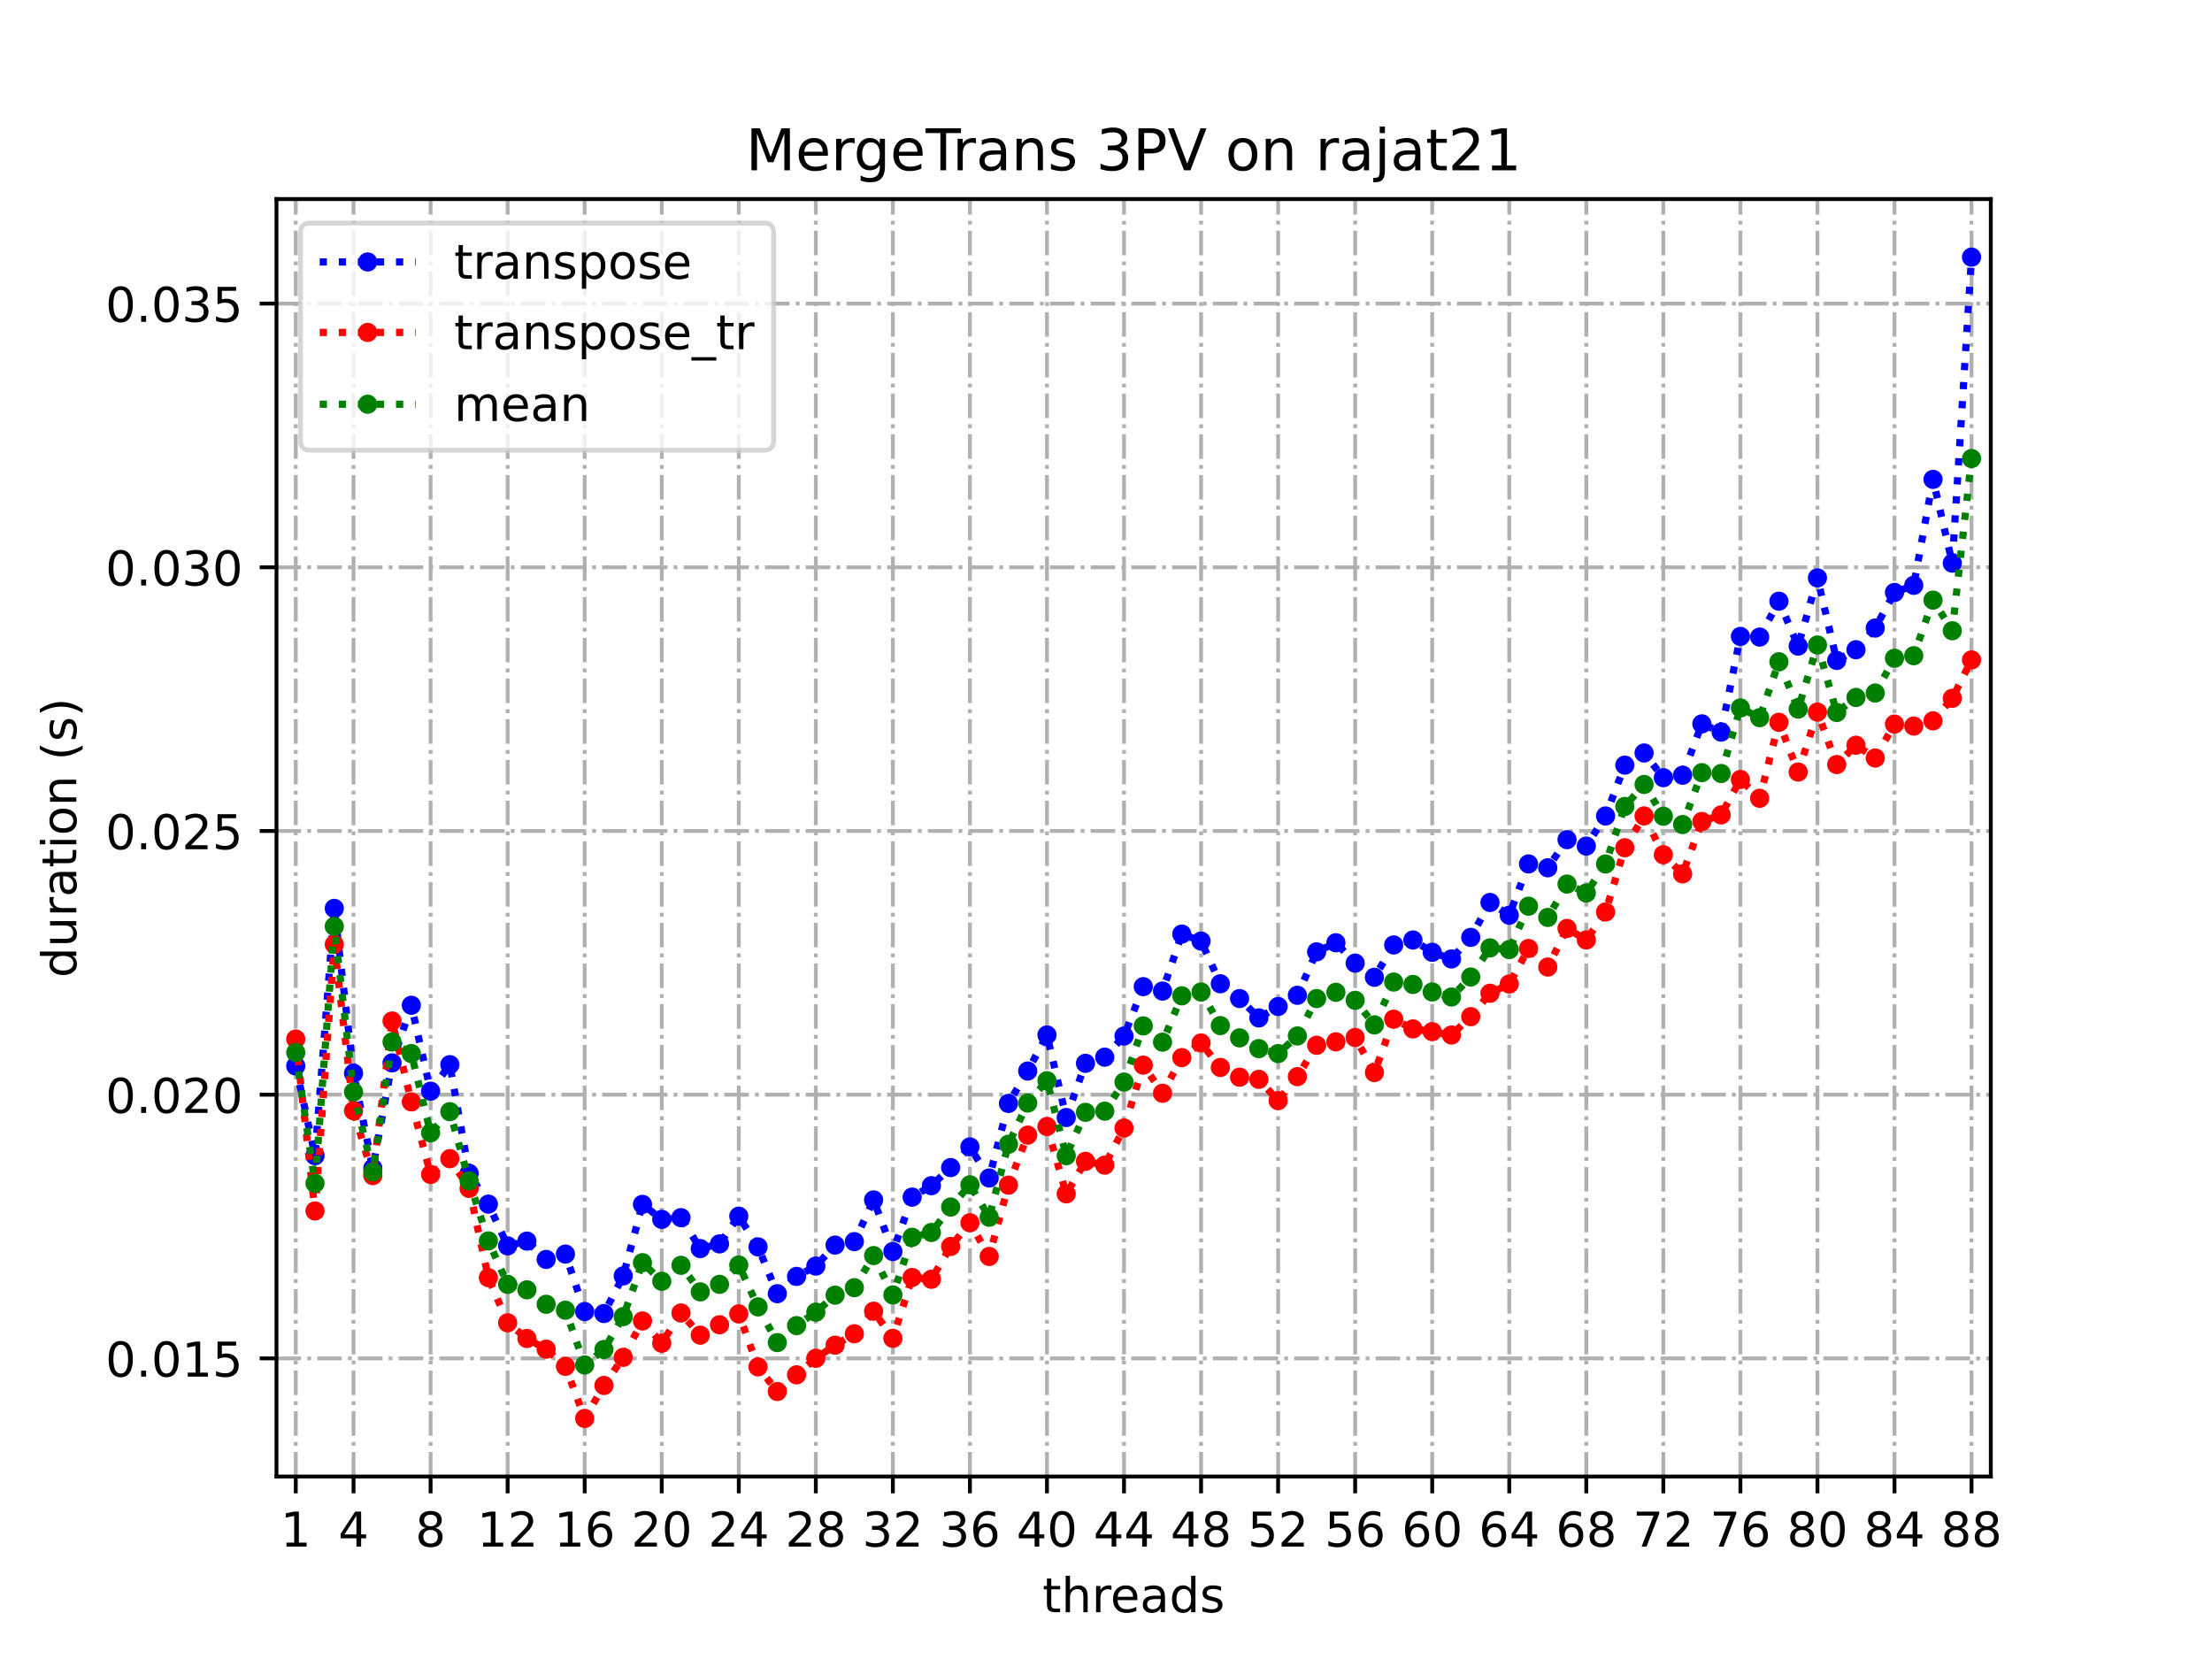 <?xml version="1.0" encoding="utf-8" standalone="no"?>
<!DOCTYPE svg PUBLIC "-//W3C//DTD SVG 1.1//EN"
  "http://www.w3.org/Graphics/SVG/1.1/DTD/svg11.dtd">
<!-- Created with matplotlib (https://matplotlib.org/) -->
<svg height="345.6pt" version="1.1" viewBox="0 0 460.8 345.6" width="460.8pt" xmlns="http://www.w3.org/2000/svg" xmlns:xlink="http://www.w3.org/1999/xlink">
 <defs>
  <style type="text/css">
*{stroke-linecap:butt;stroke-linejoin:round;}
  </style>
 </defs>
 <g id="figure_1">
  <g id="patch_1">
   <path d="M 0 345.6 
L 460.8 345.6 
L 460.8 0 
L 0 0 
z
" style="fill:#ffffff;"/>
  </g>
  <g id="axes_1">
   <g id="patch_2">
    <path d="M 57.6 307.584 
L 414.72 307.584 
L 414.72 41.472 
L 57.6 41.472 
z
" style="fill:#ffffff;"/>
   </g>
   <g id="matplotlib.axis_1">
    <g id="xtick_1">
     <g id="line2d_1">
      <path clip-path="url(#p3143ec7be1)" d="M 61.613 307.584 
L 61.613 41.472 
" style="fill:none;stroke:#b0b0b0;stroke-dasharray:5.12,1.28,0.8,1.28;stroke-dashoffset:0;stroke-width:0.8;"/>
     </g>
     <g id="line2d_2">
      <defs>
       <path d="M 0 0 
L 0 3.5 
" id="me3382d8e09" style="stroke:#000000;stroke-width:0.8;"/>
      </defs>
      <g>
       <use style="stroke:#000000;stroke-width:0.8;" x="61.613" xlink:href="#me3382d8e09" y="307.584"/>
      </g>
     </g>
     <g id="text_1">
      <!-- 1 -->
      <defs>
       <path d="M 12.406 8.297 
L 28.516 8.297 
L 28.516 63.922 
L 10.984 60.406 
L 10.984 69.391 
L 28.422 72.906 
L 38.281 72.906 
L 38.281 8.297 
L 54.391 8.297 
L 54.391 0 
L 12.406 0 
z
" id="DejaVuSans-49"/>
      </defs>
      <g transform="translate(58.431 322.182)scale(0.1 -0.1)">
       <use xlink:href="#DejaVuSans-49"/>
      </g>
     </g>
    </g>
    <g id="xtick_2">
     <g id="line2d_3">
      <path clip-path="url(#p3143ec7be1)" d="M 73.65 307.584 
L 73.65 41.472 
" style="fill:none;stroke:#b0b0b0;stroke-dasharray:5.12,1.28,0.8,1.28;stroke-dashoffset:0;stroke-width:0.8;"/>
     </g>
     <g id="line2d_4">
      <g>
       <use style="stroke:#000000;stroke-width:0.8;" x="73.65" xlink:href="#me3382d8e09" y="307.584"/>
      </g>
     </g>
     <g id="text_2">
      <!-- 4 -->
      <defs>
       <path d="M 37.797 64.312 
L 12.891 25.391 
L 37.797 25.391 
z
M 35.203 72.906 
L 47.609 72.906 
L 47.609 25.391 
L 58.016 25.391 
L 58.016 17.188 
L 47.609 17.188 
L 47.609 0 
L 37.797 0 
L 37.797 17.188 
L 4.891 17.188 
L 4.891 26.703 
z
" id="DejaVuSans-52"/>
      </defs>
      <g transform="translate(70.469 322.182)scale(0.1 -0.1)">
       <use xlink:href="#DejaVuSans-52"/>
      </g>
     </g>
    </g>
    <g id="xtick_3">
     <g id="line2d_5">
      <path clip-path="url(#p3143ec7be1)" d="M 89.701 307.584 
L 89.701 41.472 
" style="fill:none;stroke:#b0b0b0;stroke-dasharray:5.12,1.28,0.8,1.28;stroke-dashoffset:0;stroke-width:0.8;"/>
     </g>
     <g id="line2d_6">
      <g>
       <use style="stroke:#000000;stroke-width:0.8;" x="89.701" xlink:href="#me3382d8e09" y="307.584"/>
      </g>
     </g>
     <g id="text_3">
      <!-- 8 -->
      <defs>
       <path d="M 31.781 34.625 
Q 24.75 34.625 20.719 30.859 
Q 16.703 27.094 16.703 20.516 
Q 16.703 13.922 20.719 10.156 
Q 24.75 6.391 31.781 6.391 
Q 38.812 6.391 42.859 10.172 
Q 46.922 13.969 46.922 20.516 
Q 46.922 27.094 42.891 30.859 
Q 38.875 34.625 31.781 34.625 
z
M 21.922 38.812 
Q 15.578 40.375 12.031 44.719 
Q 8.5 49.078 8.5 55.328 
Q 8.5 64.062 14.719 69.141 
Q 20.953 74.219 31.781 74.219 
Q 42.672 74.219 48.875 69.141 
Q 55.078 64.062 55.078 55.328 
Q 55.078 49.078 51.531 44.719 
Q 48 40.375 41.703 38.812 
Q 48.828 37.156 52.797 32.312 
Q 56.781 27.484 56.781 20.516 
Q 56.781 9.906 50.312 4.234 
Q 43.844 -1.422 31.781 -1.422 
Q 19.734 -1.422 13.25 4.234 
Q 6.781 9.906 6.781 20.516 
Q 6.781 27.484 10.781 32.312 
Q 14.797 37.156 21.922 38.812 
z
M 18.312 54.391 
Q 18.312 48.734 21.844 45.562 
Q 25.391 42.391 31.781 42.391 
Q 38.141 42.391 41.719 45.562 
Q 45.312 48.734 45.312 54.391 
Q 45.312 60.062 41.719 63.234 
Q 38.141 66.406 31.781 66.406 
Q 25.391 66.406 21.844 63.234 
Q 18.312 60.062 18.312 54.391 
z
" id="DejaVuSans-56"/>
      </defs>
      <g transform="translate(86.519 322.182)scale(0.1 -0.1)">
       <use xlink:href="#DejaVuSans-56"/>
      </g>
     </g>
    </g>
    <g id="xtick_4">
     <g id="line2d_7">
      <path clip-path="url(#p3143ec7be1)" d="M 105.751 307.584 
L 105.751 41.472 
" style="fill:none;stroke:#b0b0b0;stroke-dasharray:5.12,1.28,0.8,1.28;stroke-dashoffset:0;stroke-width:0.8;"/>
     </g>
     <g id="line2d_8">
      <g>
       <use style="stroke:#000000;stroke-width:0.8;" x="105.751" xlink:href="#me3382d8e09" y="307.584"/>
      </g>
     </g>
     <g id="text_4">
      <!-- 12 -->
      <defs>
       <path d="M 19.188 8.297 
L 53.609 8.297 
L 53.609 0 
L 7.328 0 
L 7.328 8.297 
Q 12.938 14.109 22.625 23.891 
Q 32.328 33.688 34.812 36.531 
Q 39.547 41.844 41.422 45.531 
Q 43.312 49.219 43.312 52.781 
Q 43.312 58.594 39.234 62.25 
Q 35.156 65.922 28.609 65.922 
Q 23.969 65.922 18.812 64.312 
Q 13.672 62.703 7.812 59.422 
L 7.812 69.391 
Q 13.766 71.781 18.938 73 
Q 24.125 74.219 28.422 74.219 
Q 39.75 74.219 46.484 68.547 
Q 53.219 62.891 53.219 53.422 
Q 53.219 48.922 51.531 44.891 
Q 49.859 40.875 45.406 35.406 
Q 44.188 33.984 37.641 27.219 
Q 31.109 20.453 19.188 8.297 
z
" id="DejaVuSans-50"/>
      </defs>
      <g transform="translate(99.389 322.182)scale(0.1 -0.1)">
       <use xlink:href="#DejaVuSans-49"/>
       <use x="63.623" xlink:href="#DejaVuSans-50"/>
      </g>
     </g>
    </g>
    <g id="xtick_5">
     <g id="line2d_9">
      <path clip-path="url(#p3143ec7be1)" d="M 121.801 307.584 
L 121.801 41.472 
" style="fill:none;stroke:#b0b0b0;stroke-dasharray:5.12,1.28,0.8,1.28;stroke-dashoffset:0;stroke-width:0.8;"/>
     </g>
     <g id="line2d_10">
      <g>
       <use style="stroke:#000000;stroke-width:0.8;" x="121.801" xlink:href="#me3382d8e09" y="307.584"/>
      </g>
     </g>
     <g id="text_5">
      <!-- 16 -->
      <defs>
       <path d="M 33.016 40.375 
Q 26.375 40.375 22.484 35.828 
Q 18.609 31.297 18.609 23.391 
Q 18.609 15.531 22.484 10.953 
Q 26.375 6.391 33.016 6.391 
Q 39.656 6.391 43.531 10.953 
Q 47.406 15.531 47.406 23.391 
Q 47.406 31.297 43.531 35.828 
Q 39.656 40.375 33.016 40.375 
z
M 52.594 71.297 
L 52.594 62.312 
Q 48.875 64.062 45.094 64.984 
Q 41.312 65.922 37.594 65.922 
Q 27.828 65.922 22.672 59.328 
Q 17.531 52.734 16.797 39.406 
Q 19.672 43.656 24.016 45.922 
Q 28.375 48.188 33.594 48.188 
Q 44.578 48.188 50.953 41.516 
Q 57.328 34.859 57.328 23.391 
Q 57.328 12.156 50.688 5.359 
Q 44.047 -1.422 33.016 -1.422 
Q 20.359 -1.422 13.672 8.266 
Q 6.984 17.969 6.984 36.375 
Q 6.984 53.656 15.188 63.938 
Q 23.391 74.219 37.203 74.219 
Q 40.922 74.219 44.703 73.484 
Q 48.484 72.75 52.594 71.297 
z
" id="DejaVuSans-54"/>
      </defs>
      <g transform="translate(115.439 322.182)scale(0.1 -0.1)">
       <use xlink:href="#DejaVuSans-49"/>
       <use x="63.623" xlink:href="#DejaVuSans-54"/>
      </g>
     </g>
    </g>
    <g id="xtick_6">
     <g id="line2d_11">
      <path clip-path="url(#p3143ec7be1)" d="M 137.852 307.584 
L 137.852 41.472 
" style="fill:none;stroke:#b0b0b0;stroke-dasharray:5.12,1.28,0.8,1.28;stroke-dashoffset:0;stroke-width:0.8;"/>
     </g>
     <g id="line2d_12">
      <g>
       <use style="stroke:#000000;stroke-width:0.8;" x="137.852" xlink:href="#me3382d8e09" y="307.584"/>
      </g>
     </g>
     <g id="text_6">
      <!-- 20 -->
      <defs>
       <path d="M 31.781 66.406 
Q 24.172 66.406 20.328 58.906 
Q 16.5 51.422 16.5 36.375 
Q 16.5 21.391 20.328 13.891 
Q 24.172 6.391 31.781 6.391 
Q 39.453 6.391 43.281 13.891 
Q 47.125 21.391 47.125 36.375 
Q 47.125 51.422 43.281 58.906 
Q 39.453 66.406 31.781 66.406 
z
M 31.781 74.219 
Q 44.047 74.219 50.516 64.516 
Q 56.984 54.828 56.984 36.375 
Q 56.984 17.969 50.516 8.266 
Q 44.047 -1.422 31.781 -1.422 
Q 19.531 -1.422 13.062 8.266 
Q 6.594 17.969 6.594 36.375 
Q 6.594 54.828 13.062 64.516 
Q 19.531 74.219 31.781 74.219 
z
" id="DejaVuSans-48"/>
      </defs>
      <g transform="translate(131.489 322.182)scale(0.1 -0.1)">
       <use xlink:href="#DejaVuSans-50"/>
       <use x="63.623" xlink:href="#DejaVuSans-48"/>
      </g>
     </g>
    </g>
    <g id="xtick_7">
     <g id="line2d_13">
      <path clip-path="url(#p3143ec7be1)" d="M 153.902 307.584 
L 153.902 41.472 
" style="fill:none;stroke:#b0b0b0;stroke-dasharray:5.12,1.28,0.8,1.28;stroke-dashoffset:0;stroke-width:0.8;"/>
     </g>
     <g id="line2d_14">
      <g>
       <use style="stroke:#000000;stroke-width:0.8;" x="153.902" xlink:href="#me3382d8e09" y="307.584"/>
      </g>
     </g>
     <g id="text_7">
      <!-- 24 -->
      <g transform="translate(147.54 322.182)scale(0.1 -0.1)">
       <use xlink:href="#DejaVuSans-50"/>
       <use x="63.623" xlink:href="#DejaVuSans-52"/>
      </g>
     </g>
    </g>
    <g id="xtick_8">
     <g id="line2d_15">
      <path clip-path="url(#p3143ec7be1)" d="M 169.952 307.584 
L 169.952 41.472 
" style="fill:none;stroke:#b0b0b0;stroke-dasharray:5.12,1.28,0.8,1.28;stroke-dashoffset:0;stroke-width:0.8;"/>
     </g>
     <g id="line2d_16">
      <g>
       <use style="stroke:#000000;stroke-width:0.8;" x="169.952" xlink:href="#me3382d8e09" y="307.584"/>
      </g>
     </g>
     <g id="text_8">
      <!-- 28 -->
      <g transform="translate(163.59 322.182)scale(0.1 -0.1)">
       <use xlink:href="#DejaVuSans-50"/>
       <use x="63.623" xlink:href="#DejaVuSans-56"/>
      </g>
     </g>
    </g>
    <g id="xtick_9">
     <g id="line2d_17">
      <path clip-path="url(#p3143ec7be1)" d="M 186.003 307.584 
L 186.003 41.472 
" style="fill:none;stroke:#b0b0b0;stroke-dasharray:5.12,1.28,0.8,1.28;stroke-dashoffset:0;stroke-width:0.8;"/>
     </g>
     <g id="line2d_18">
      <g>
       <use style="stroke:#000000;stroke-width:0.8;" x="186.003" xlink:href="#me3382d8e09" y="307.584"/>
      </g>
     </g>
     <g id="text_9">
      <!-- 32 -->
      <defs>
       <path d="M 40.578 39.312 
Q 47.656 37.797 51.625 33 
Q 55.609 28.219 55.609 21.188 
Q 55.609 10.406 48.188 4.484 
Q 40.766 -1.422 27.094 -1.422 
Q 22.516 -1.422 17.656 -0.516 
Q 12.797 0.391 7.625 2.203 
L 7.625 11.719 
Q 11.719 9.328 16.594 8.109 
Q 21.484 6.891 26.812 6.891 
Q 36.078 6.891 40.938 10.547 
Q 45.797 14.203 45.797 21.188 
Q 45.797 27.641 41.281 31.266 
Q 36.766 34.906 28.719 34.906 
L 20.219 34.906 
L 20.219 43.016 
L 29.109 43.016 
Q 36.375 43.016 40.234 45.922 
Q 44.094 48.828 44.094 54.297 
Q 44.094 59.906 40.109 62.906 
Q 36.141 65.922 28.719 65.922 
Q 24.656 65.922 20.016 65.031 
Q 15.375 64.156 9.812 62.312 
L 9.812 71.094 
Q 15.438 72.656 20.344 73.438 
Q 25.25 74.219 29.594 74.219 
Q 40.828 74.219 47.359 69.109 
Q 53.906 64.016 53.906 55.328 
Q 53.906 49.266 50.438 45.094 
Q 46.969 40.922 40.578 39.312 
z
" id="DejaVuSans-51"/>
      </defs>
      <g transform="translate(179.64 322.182)scale(0.1 -0.1)">
       <use xlink:href="#DejaVuSans-51"/>
       <use x="63.623" xlink:href="#DejaVuSans-50"/>
      </g>
     </g>
    </g>
    <g id="xtick_10">
     <g id="line2d_19">
      <path clip-path="url(#p3143ec7be1)" d="M 202.053 307.584 
L 202.053 41.472 
" style="fill:none;stroke:#b0b0b0;stroke-dasharray:5.12,1.28,0.8,1.28;stroke-dashoffset:0;stroke-width:0.8;"/>
     </g>
     <g id="line2d_20">
      <g>
       <use style="stroke:#000000;stroke-width:0.8;" x="202.053" xlink:href="#me3382d8e09" y="307.584"/>
      </g>
     </g>
     <g id="text_10">
      <!-- 36 -->
      <g transform="translate(195.691 322.182)scale(0.1 -0.1)">
       <use xlink:href="#DejaVuSans-51"/>
       <use x="63.623" xlink:href="#DejaVuSans-54"/>
      </g>
     </g>
    </g>
    <g id="xtick_11">
     <g id="line2d_21">
      <path clip-path="url(#p3143ec7be1)" d="M 218.103 307.584 
L 218.103 41.472 
" style="fill:none;stroke:#b0b0b0;stroke-dasharray:5.12,1.28,0.8,1.28;stroke-dashoffset:0;stroke-width:0.8;"/>
     </g>
     <g id="line2d_22">
      <g>
       <use style="stroke:#000000;stroke-width:0.8;" x="218.103" xlink:href="#me3382d8e09" y="307.584"/>
      </g>
     </g>
     <g id="text_11">
      <!-- 40 -->
      <g transform="translate(211.741 322.182)scale(0.1 -0.1)">
       <use xlink:href="#DejaVuSans-52"/>
       <use x="63.623" xlink:href="#DejaVuSans-48"/>
      </g>
     </g>
    </g>
    <g id="xtick_12">
     <g id="line2d_23">
      <path clip-path="url(#p3143ec7be1)" d="M 234.154 307.584 
L 234.154 41.472 
" style="fill:none;stroke:#b0b0b0;stroke-dasharray:5.12,1.28,0.8,1.28;stroke-dashoffset:0;stroke-width:0.8;"/>
     </g>
     <g id="line2d_24">
      <g>
       <use style="stroke:#000000;stroke-width:0.8;" x="234.154" xlink:href="#me3382d8e09" y="307.584"/>
      </g>
     </g>
     <g id="text_12">
      <!-- 44 -->
      <g transform="translate(227.791 322.182)scale(0.1 -0.1)">
       <use xlink:href="#DejaVuSans-52"/>
       <use x="63.623" xlink:href="#DejaVuSans-52"/>
      </g>
     </g>
    </g>
    <g id="xtick_13">
     <g id="line2d_25">
      <path clip-path="url(#p3143ec7be1)" d="M 250.204 307.584 
L 250.204 41.472 
" style="fill:none;stroke:#b0b0b0;stroke-dasharray:5.12,1.28,0.8,1.28;stroke-dashoffset:0;stroke-width:0.8;"/>
     </g>
     <g id="line2d_26">
      <g>
       <use style="stroke:#000000;stroke-width:0.8;" x="250.204" xlink:href="#me3382d8e09" y="307.584"/>
      </g>
     </g>
     <g id="text_13">
      <!-- 48 -->
      <g transform="translate(243.842 322.182)scale(0.1 -0.1)">
       <use xlink:href="#DejaVuSans-52"/>
       <use x="63.623" xlink:href="#DejaVuSans-56"/>
      </g>
     </g>
    </g>
    <g id="xtick_14">
     <g id="line2d_27">
      <path clip-path="url(#p3143ec7be1)" d="M 266.254 307.584 
L 266.254 41.472 
" style="fill:none;stroke:#b0b0b0;stroke-dasharray:5.12,1.28,0.8,1.28;stroke-dashoffset:0;stroke-width:0.8;"/>
     </g>
     <g id="line2d_28">
      <g>
       <use style="stroke:#000000;stroke-width:0.8;" x="266.254" xlink:href="#me3382d8e09" y="307.584"/>
      </g>
     </g>
     <g id="text_14">
      <!-- 52 -->
      <defs>
       <path d="M 10.797 72.906 
L 49.516 72.906 
L 49.516 64.594 
L 19.828 64.594 
L 19.828 46.734 
Q 21.969 47.469 24.109 47.828 
Q 26.266 48.188 28.422 48.188 
Q 40.625 48.188 47.75 41.5 
Q 54.891 34.812 54.891 23.391 
Q 54.891 11.625 47.562 5.094 
Q 40.234 -1.422 26.906 -1.422 
Q 22.312 -1.422 17.547 -0.641 
Q 12.797 0.141 7.719 1.703 
L 7.719 11.625 
Q 12.109 9.234 16.797 8.062 
Q 21.484 6.891 26.703 6.891 
Q 35.156 6.891 40.078 11.328 
Q 45.016 15.766 45.016 23.391 
Q 45.016 31 40.078 35.438 
Q 35.156 39.891 26.703 39.891 
Q 22.75 39.891 18.812 39.016 
Q 14.891 38.141 10.797 36.281 
z
" id="DejaVuSans-53"/>
      </defs>
      <g transform="translate(259.892 322.182)scale(0.1 -0.1)">
       <use xlink:href="#DejaVuSans-53"/>
       <use x="63.623" xlink:href="#DejaVuSans-50"/>
      </g>
     </g>
    </g>
    <g id="xtick_15">
     <g id="line2d_29">
      <path clip-path="url(#p3143ec7be1)" d="M 282.305 307.584 
L 282.305 41.472 
" style="fill:none;stroke:#b0b0b0;stroke-dasharray:5.12,1.28,0.8,1.28;stroke-dashoffset:0;stroke-width:0.8;"/>
     </g>
     <g id="line2d_30">
      <g>
       <use style="stroke:#000000;stroke-width:0.8;" x="282.305" xlink:href="#me3382d8e09" y="307.584"/>
      </g>
     </g>
     <g id="text_15">
      <!-- 56 -->
      <g transform="translate(275.942 322.182)scale(0.1 -0.1)">
       <use xlink:href="#DejaVuSans-53"/>
       <use x="63.623" xlink:href="#DejaVuSans-54"/>
      </g>
     </g>
    </g>
    <g id="xtick_16">
     <g id="line2d_31">
      <path clip-path="url(#p3143ec7be1)" d="M 298.355 307.584 
L 298.355 41.472 
" style="fill:none;stroke:#b0b0b0;stroke-dasharray:5.12,1.28,0.8,1.28;stroke-dashoffset:0;stroke-width:0.8;"/>
     </g>
     <g id="line2d_32">
      <g>
       <use style="stroke:#000000;stroke-width:0.8;" x="298.355" xlink:href="#me3382d8e09" y="307.584"/>
      </g>
     </g>
     <g id="text_16">
      <!-- 60 -->
      <g transform="translate(291.993 322.182)scale(0.1 -0.1)">
       <use xlink:href="#DejaVuSans-54"/>
       <use x="63.623" xlink:href="#DejaVuSans-48"/>
      </g>
     </g>
    </g>
    <g id="xtick_17">
     <g id="line2d_33">
      <path clip-path="url(#p3143ec7be1)" d="M 314.405 307.584 
L 314.405 41.472 
" style="fill:none;stroke:#b0b0b0;stroke-dasharray:5.12,1.28,0.8,1.28;stroke-dashoffset:0;stroke-width:0.8;"/>
     </g>
     <g id="line2d_34">
      <g>
       <use style="stroke:#000000;stroke-width:0.8;" x="314.405" xlink:href="#me3382d8e09" y="307.584"/>
      </g>
     </g>
     <g id="text_17">
      <!-- 64 -->
      <g transform="translate(308.043 322.182)scale(0.1 -0.1)">
       <use xlink:href="#DejaVuSans-54"/>
       <use x="63.623" xlink:href="#DejaVuSans-52"/>
      </g>
     </g>
    </g>
    <g id="xtick_18">
     <g id="line2d_35">
      <path clip-path="url(#p3143ec7be1)" d="M 330.456 307.584 
L 330.456 41.472 
" style="fill:none;stroke:#b0b0b0;stroke-dasharray:5.12,1.28,0.8,1.28;stroke-dashoffset:0;stroke-width:0.8;"/>
     </g>
     <g id="line2d_36">
      <g>
       <use style="stroke:#000000;stroke-width:0.8;" x="330.456" xlink:href="#me3382d8e09" y="307.584"/>
      </g>
     </g>
     <g id="text_18">
      <!-- 68 -->
      <g transform="translate(324.093 322.182)scale(0.1 -0.1)">
       <use xlink:href="#DejaVuSans-54"/>
       <use x="63.623" xlink:href="#DejaVuSans-56"/>
      </g>
     </g>
    </g>
    <g id="xtick_19">
     <g id="line2d_37">
      <path clip-path="url(#p3143ec7be1)" d="M 346.506 307.584 
L 346.506 41.472 
" style="fill:none;stroke:#b0b0b0;stroke-dasharray:5.12,1.28,0.8,1.28;stroke-dashoffset:0;stroke-width:0.8;"/>
     </g>
     <g id="line2d_38">
      <g>
       <use style="stroke:#000000;stroke-width:0.8;" x="346.506" xlink:href="#me3382d8e09" y="307.584"/>
      </g>
     </g>
     <g id="text_19">
      <!-- 72 -->
      <defs>
       <path d="M 8.203 72.906 
L 55.078 72.906 
L 55.078 68.703 
L 28.609 0 
L 18.312 0 
L 43.219 64.594 
L 8.203 64.594 
z
" id="DejaVuSans-55"/>
      </defs>
      <g transform="translate(340.144 322.182)scale(0.1 -0.1)">
       <use xlink:href="#DejaVuSans-55"/>
       <use x="63.623" xlink:href="#DejaVuSans-50"/>
      </g>
     </g>
    </g>
    <g id="xtick_20">
     <g id="line2d_39">
      <path clip-path="url(#p3143ec7be1)" d="M 362.556 307.584 
L 362.556 41.472 
" style="fill:none;stroke:#b0b0b0;stroke-dasharray:5.12,1.28,0.8,1.28;stroke-dashoffset:0;stroke-width:0.8;"/>
     </g>
     <g id="line2d_40">
      <g>
       <use style="stroke:#000000;stroke-width:0.8;" x="362.556" xlink:href="#me3382d8e09" y="307.584"/>
      </g>
     </g>
     <g id="text_20">
      <!-- 76 -->
      <g transform="translate(356.194 322.182)scale(0.1 -0.1)">
       <use xlink:href="#DejaVuSans-55"/>
       <use x="63.623" xlink:href="#DejaVuSans-54"/>
      </g>
     </g>
    </g>
    <g id="xtick_21">
     <g id="line2d_41">
      <path clip-path="url(#p3143ec7be1)" d="M 378.607 307.584 
L 378.607 41.472 
" style="fill:none;stroke:#b0b0b0;stroke-dasharray:5.12,1.28,0.8,1.28;stroke-dashoffset:0;stroke-width:0.8;"/>
     </g>
     <g id="line2d_42">
      <g>
       <use style="stroke:#000000;stroke-width:0.8;" x="378.607" xlink:href="#me3382d8e09" y="307.584"/>
      </g>
     </g>
     <g id="text_21">
      <!-- 80 -->
      <g transform="translate(372.244 322.182)scale(0.1 -0.1)">
       <use xlink:href="#DejaVuSans-56"/>
       <use x="63.623" xlink:href="#DejaVuSans-48"/>
      </g>
     </g>
    </g>
    <g id="xtick_22">
     <g id="line2d_43">
      <path clip-path="url(#p3143ec7be1)" d="M 394.657 307.584 
L 394.657 41.472 
" style="fill:none;stroke:#b0b0b0;stroke-dasharray:5.12,1.28,0.8,1.28;stroke-dashoffset:0;stroke-width:0.8;"/>
     </g>
     <g id="line2d_44">
      <g>
       <use style="stroke:#000000;stroke-width:0.8;" x="394.657" xlink:href="#me3382d8e09" y="307.584"/>
      </g>
     </g>
     <g id="text_22">
      <!-- 84 -->
      <g transform="translate(388.295 322.182)scale(0.1 -0.1)">
       <use xlink:href="#DejaVuSans-56"/>
       <use x="63.623" xlink:href="#DejaVuSans-52"/>
      </g>
     </g>
    </g>
    <g id="xtick_23">
     <g id="line2d_45">
      <path clip-path="url(#p3143ec7be1)" d="M 410.707 307.584 
L 410.707 41.472 
" style="fill:none;stroke:#b0b0b0;stroke-dasharray:5.12,1.28,0.8,1.28;stroke-dashoffset:0;stroke-width:0.8;"/>
     </g>
     <g id="line2d_46">
      <g>
       <use style="stroke:#000000;stroke-width:0.8;" x="410.707" xlink:href="#me3382d8e09" y="307.584"/>
      </g>
     </g>
     <g id="text_23">
      <!-- 88 -->
      <g transform="translate(404.345 322.182)scale(0.1 -0.1)">
       <use xlink:href="#DejaVuSans-56"/>
       <use x="63.623" xlink:href="#DejaVuSans-56"/>
      </g>
     </g>
    </g>
    <g id="text_24">
     <!-- threads -->
     <defs>
      <path d="M 18.312 70.219 
L 18.312 54.688 
L 36.812 54.688 
L 36.812 47.703 
L 18.312 47.703 
L 18.312 18.016 
Q 18.312 11.328 20.141 9.422 
Q 21.969 7.516 27.594 7.516 
L 36.812 7.516 
L 36.812 0 
L 27.594 0 
Q 17.188 0 13.234 3.875 
Q 9.281 7.766 9.281 18.016 
L 9.281 47.703 
L 2.688 47.703 
L 2.688 54.688 
L 9.281 54.688 
L 9.281 70.219 
z
" id="DejaVuSans-116"/>
      <path d="M 54.891 33.016 
L 54.891 0 
L 45.906 0 
L 45.906 32.719 
Q 45.906 40.484 42.875 44.328 
Q 39.844 48.188 33.797 48.188 
Q 26.516 48.188 22.312 43.547 
Q 18.109 38.922 18.109 30.906 
L 18.109 0 
L 9.078 0 
L 9.078 75.984 
L 18.109 75.984 
L 18.109 46.188 
Q 21.344 51.125 25.703 53.562 
Q 30.078 56 35.797 56 
Q 45.219 56 50.047 50.172 
Q 54.891 44.344 54.891 33.016 
z
" id="DejaVuSans-104"/>
      <path d="M 41.109 46.297 
Q 39.594 47.172 37.812 47.578 
Q 36.031 48 33.891 48 
Q 26.266 48 22.188 43.047 
Q 18.109 38.094 18.109 28.812 
L 18.109 0 
L 9.078 0 
L 9.078 54.688 
L 18.109 54.688 
L 18.109 46.188 
Q 20.953 51.172 25.484 53.578 
Q 30.031 56 36.531 56 
Q 37.453 56 38.578 55.875 
Q 39.703 55.766 41.062 55.516 
z
" id="DejaVuSans-114"/>
      <path d="M 56.203 29.594 
L 56.203 25.203 
L 14.891 25.203 
Q 15.484 15.922 20.484 11.062 
Q 25.484 6.203 34.422 6.203 
Q 39.594 6.203 44.453 7.469 
Q 49.312 8.734 54.109 11.281 
L 54.109 2.781 
Q 49.266 0.734 44.188 -0.344 
Q 39.109 -1.422 33.891 -1.422 
Q 20.797 -1.422 13.156 6.188 
Q 5.516 13.812 5.516 26.812 
Q 5.516 40.234 12.766 48.109 
Q 20.016 56 32.328 56 
Q 43.359 56 49.781 48.891 
Q 56.203 41.797 56.203 29.594 
z
M 47.219 32.234 
Q 47.125 39.594 43.094 43.984 
Q 39.062 48.391 32.422 48.391 
Q 24.906 48.391 20.391 44.141 
Q 15.875 39.891 15.188 32.172 
z
" id="DejaVuSans-101"/>
      <path d="M 34.281 27.484 
Q 23.391 27.484 19.188 25 
Q 14.984 22.516 14.984 16.5 
Q 14.984 11.719 18.141 8.906 
Q 21.297 6.109 26.703 6.109 
Q 34.188 6.109 38.703 11.406 
Q 43.219 16.703 43.219 25.484 
L 43.219 27.484 
z
M 52.203 31.203 
L 52.203 0 
L 43.219 0 
L 43.219 8.297 
Q 40.141 3.328 35.547 0.953 
Q 30.953 -1.422 24.312 -1.422 
Q 15.922 -1.422 10.953 3.297 
Q 6 8.016 6 15.922 
Q 6 25.141 12.172 29.828 
Q 18.359 34.516 30.609 34.516 
L 43.219 34.516 
L 43.219 35.406 
Q 43.219 41.609 39.141 45 
Q 35.062 48.391 27.688 48.391 
Q 23 48.391 18.547 47.266 
Q 14.109 46.141 10.016 43.891 
L 10.016 52.203 
Q 14.938 54.109 19.578 55.047 
Q 24.219 56 28.609 56 
Q 40.484 56 46.344 49.844 
Q 52.203 43.703 52.203 31.203 
z
" id="DejaVuSans-97"/>
      <path d="M 45.406 46.391 
L 45.406 75.984 
L 54.391 75.984 
L 54.391 0 
L 45.406 0 
L 45.406 8.203 
Q 42.578 3.328 38.25 0.953 
Q 33.938 -1.422 27.875 -1.422 
Q 17.969 -1.422 11.734 6.484 
Q 5.516 14.406 5.516 27.297 
Q 5.516 40.188 11.734 48.094 
Q 17.969 56 27.875 56 
Q 33.938 56 38.25 53.625 
Q 42.578 51.266 45.406 46.391 
z
M 14.797 27.297 
Q 14.797 17.391 18.875 11.75 
Q 22.953 6.109 30.078 6.109 
Q 37.203 6.109 41.297 11.75 
Q 45.406 17.391 45.406 27.297 
Q 45.406 37.203 41.297 42.844 
Q 37.203 48.484 30.078 48.484 
Q 22.953 48.484 18.875 42.844 
Q 14.797 37.203 14.797 27.297 
z
" id="DejaVuSans-100"/>
      <path d="M 44.281 53.078 
L 44.281 44.578 
Q 40.484 46.531 36.375 47.5 
Q 32.281 48.484 27.875 48.484 
Q 21.188 48.484 17.844 46.438 
Q 14.5 44.391 14.5 40.281 
Q 14.5 37.156 16.891 35.375 
Q 19.281 33.594 26.516 31.984 
L 29.594 31.297 
Q 39.156 29.25 43.188 25.516 
Q 47.219 21.781 47.219 15.094 
Q 47.219 7.469 41.188 3.016 
Q 35.156 -1.422 24.609 -1.422 
Q 20.219 -1.422 15.453 -0.562 
Q 10.688 0.297 5.422 2 
L 5.422 11.281 
Q 10.406 8.688 15.234 7.391 
Q 20.062 6.109 24.812 6.109 
Q 31.156 6.109 34.562 8.281 
Q 37.984 10.453 37.984 14.406 
Q 37.984 18.062 35.516 20.016 
Q 33.062 21.969 24.703 23.781 
L 21.578 24.516 
Q 13.234 26.266 9.516 29.906 
Q 5.812 33.547 5.812 39.891 
Q 5.812 47.609 11.281 51.797 
Q 16.75 56 26.812 56 
Q 31.781 56 36.172 55.266 
Q 40.578 54.547 44.281 53.078 
z
" id="DejaVuSans-115"/>
     </defs>
     <g transform="translate(217.169 335.861)scale(0.1 -0.1)">
      <use xlink:href="#DejaVuSans-116"/>
      <use x="39.209" xlink:href="#DejaVuSans-104"/>
      <use x="102.588" xlink:href="#DejaVuSans-114"/>
      <use x="141.451" xlink:href="#DejaVuSans-101"/>
      <use x="202.975" xlink:href="#DejaVuSans-97"/>
      <use x="264.254" xlink:href="#DejaVuSans-100"/>
      <use x="327.73" xlink:href="#DejaVuSans-115"/>
     </g>
    </g>
   </g>
   <g id="matplotlib.axis_2">
    <g id="ytick_1">
     <g id="line2d_47">
      <path clip-path="url(#p3143ec7be1)" d="M 57.6 282.973 
L 414.72 282.973 
" style="fill:none;stroke:#b0b0b0;stroke-dasharray:5.12,1.28,0.8,1.28;stroke-dashoffset:0;stroke-width:0.8;"/>
     </g>
     <g id="line2d_48">
      <defs>
       <path d="M 0 0 
L -3.5 0 
" id="m2313f88050" style="stroke:#000000;stroke-width:0.8;"/>
      </defs>
      <g>
       <use style="stroke:#000000;stroke-width:0.8;" x="57.6" xlink:href="#m2313f88050" y="282.973"/>
      </g>
     </g>
     <g id="text_25">
      <!-- 0.015 -->
      <defs>
       <path d="M 10.688 12.406 
L 21 12.406 
L 21 0 
L 10.688 0 
z
" id="DejaVuSans-46"/>
      </defs>
      <g transform="translate(21.972 286.772)scale(0.1 -0.1)">
       <use xlink:href="#DejaVuSans-48"/>
       <use x="63.623" xlink:href="#DejaVuSans-46"/>
       <use x="95.41" xlink:href="#DejaVuSans-48"/>
       <use x="159.033" xlink:href="#DejaVuSans-49"/>
       <use x="222.656" xlink:href="#DejaVuSans-53"/>
      </g>
     </g>
    </g>
    <g id="ytick_2">
     <g id="line2d_49">
      <path clip-path="url(#p3143ec7be1)" d="M 57.6 228.04 
L 414.72 228.04 
" style="fill:none;stroke:#b0b0b0;stroke-dasharray:5.12,1.28,0.8,1.28;stroke-dashoffset:0;stroke-width:0.8;"/>
     </g>
     <g id="line2d_50">
      <g>
       <use style="stroke:#000000;stroke-width:0.8;" x="57.6" xlink:href="#m2313f88050" y="228.04"/>
      </g>
     </g>
     <g id="text_26">
      <!-- 0.020 -->
      <g transform="translate(21.972 231.84)scale(0.1 -0.1)">
       <use xlink:href="#DejaVuSans-48"/>
       <use x="63.623" xlink:href="#DejaVuSans-46"/>
       <use x="95.41" xlink:href="#DejaVuSans-48"/>
       <use x="159.033" xlink:href="#DejaVuSans-50"/>
       <use x="222.656" xlink:href="#DejaVuSans-48"/>
      </g>
     </g>
    </g>
    <g id="ytick_3">
     <g id="line2d_51">
      <path clip-path="url(#p3143ec7be1)" d="M 57.6 173.108 
L 414.72 173.108 
" style="fill:none;stroke:#b0b0b0;stroke-dasharray:5.12,1.28,0.8,1.28;stroke-dashoffset:0;stroke-width:0.8;"/>
     </g>
     <g id="line2d_52">
      <g>
       <use style="stroke:#000000;stroke-width:0.8;" x="57.6" xlink:href="#m2313f88050" y="173.108"/>
      </g>
     </g>
     <g id="text_27">
      <!-- 0.025 -->
      <g transform="translate(21.972 176.907)scale(0.1 -0.1)">
       <use xlink:href="#DejaVuSans-48"/>
       <use x="63.623" xlink:href="#DejaVuSans-46"/>
       <use x="95.41" xlink:href="#DejaVuSans-48"/>
       <use x="159.033" xlink:href="#DejaVuSans-50"/>
       <use x="222.656" xlink:href="#DejaVuSans-53"/>
      </g>
     </g>
    </g>
    <g id="ytick_4">
     <g id="line2d_53">
      <path clip-path="url(#p3143ec7be1)" d="M 57.6 118.175 
L 414.72 118.175 
" style="fill:none;stroke:#b0b0b0;stroke-dasharray:5.12,1.28,0.8,1.28;stroke-dashoffset:0;stroke-width:0.8;"/>
     </g>
     <g id="line2d_54">
      <g>
       <use style="stroke:#000000;stroke-width:0.8;" x="57.6" xlink:href="#m2313f88050" y="118.175"/>
      </g>
     </g>
     <g id="text_28">
      <!-- 0.030 -->
      <g transform="translate(21.972 121.974)scale(0.1 -0.1)">
       <use xlink:href="#DejaVuSans-48"/>
       <use x="63.623" xlink:href="#DejaVuSans-46"/>
       <use x="95.41" xlink:href="#DejaVuSans-48"/>
       <use x="159.033" xlink:href="#DejaVuSans-51"/>
       <use x="222.656" xlink:href="#DejaVuSans-48"/>
      </g>
     </g>
    </g>
    <g id="ytick_5">
     <g id="line2d_55">
      <path clip-path="url(#p3143ec7be1)" d="M 57.6 63.242 
L 414.72 63.242 
" style="fill:none;stroke:#b0b0b0;stroke-dasharray:5.12,1.28,0.8,1.28;stroke-dashoffset:0;stroke-width:0.8;"/>
     </g>
     <g id="line2d_56">
      <g>
       <use style="stroke:#000000;stroke-width:0.8;" x="57.6" xlink:href="#m2313f88050" y="63.242"/>
      </g>
     </g>
     <g id="text_29">
      <!-- 0.035 -->
      <g transform="translate(21.972 67.042)scale(0.1 -0.1)">
       <use xlink:href="#DejaVuSans-48"/>
       <use x="63.623" xlink:href="#DejaVuSans-46"/>
       <use x="95.41" xlink:href="#DejaVuSans-48"/>
       <use x="159.033" xlink:href="#DejaVuSans-51"/>
       <use x="222.656" xlink:href="#DejaVuSans-53"/>
      </g>
     </g>
    </g>
    <g id="text_30">
     <!-- duration (s) -->
     <defs>
      <path d="M 8.5 21.578 
L 8.5 54.688 
L 17.484 54.688 
L 17.484 21.922 
Q 17.484 14.156 20.5 10.266 
Q 23.531 6.391 29.594 6.391 
Q 36.859 6.391 41.078 11.031 
Q 45.312 15.672 45.312 23.688 
L 45.312 54.688 
L 54.297 54.688 
L 54.297 0 
L 45.312 0 
L 45.312 8.406 
Q 42.047 3.422 37.719 1 
Q 33.406 -1.422 27.688 -1.422 
Q 18.266 -1.422 13.375 4.438 
Q 8.5 10.297 8.5 21.578 
z
M 31.109 56 
z
" id="DejaVuSans-117"/>
      <path d="M 9.422 54.688 
L 18.406 54.688 
L 18.406 0 
L 9.422 0 
z
M 9.422 75.984 
L 18.406 75.984 
L 18.406 64.594 
L 9.422 64.594 
z
" id="DejaVuSans-105"/>
      <path d="M 30.609 48.391 
Q 23.391 48.391 19.188 42.75 
Q 14.984 37.109 14.984 27.297 
Q 14.984 17.484 19.156 11.844 
Q 23.344 6.203 30.609 6.203 
Q 37.797 6.203 41.984 11.859 
Q 46.188 17.531 46.188 27.297 
Q 46.188 37.016 41.984 42.703 
Q 37.797 48.391 30.609 48.391 
z
M 30.609 56 
Q 42.328 56 49.016 48.375 
Q 55.719 40.766 55.719 27.297 
Q 55.719 13.875 49.016 6.219 
Q 42.328 -1.422 30.609 -1.422 
Q 18.844 -1.422 12.172 6.219 
Q 5.516 13.875 5.516 27.297 
Q 5.516 40.766 12.172 48.375 
Q 18.844 56 30.609 56 
z
" id="DejaVuSans-111"/>
      <path d="M 54.891 33.016 
L 54.891 0 
L 45.906 0 
L 45.906 32.719 
Q 45.906 40.484 42.875 44.328 
Q 39.844 48.188 33.797 48.188 
Q 26.516 48.188 22.312 43.547 
Q 18.109 38.922 18.109 30.906 
L 18.109 0 
L 9.078 0 
L 9.078 54.688 
L 18.109 54.688 
L 18.109 46.188 
Q 21.344 51.125 25.703 53.562 
Q 30.078 56 35.797 56 
Q 45.219 56 50.047 50.172 
Q 54.891 44.344 54.891 33.016 
z
" id="DejaVuSans-110"/>
      <path id="DejaVuSans-32"/>
      <path d="M 31 75.875 
Q 24.469 64.656 21.281 53.656 
Q 18.109 42.672 18.109 31.391 
Q 18.109 20.125 21.312 9.062 
Q 24.516 -2 31 -13.188 
L 23.188 -13.188 
Q 15.875 -1.703 12.234 9.375 
Q 8.594 20.453 8.594 31.391 
Q 8.594 42.281 12.203 53.312 
Q 15.828 64.359 23.188 75.875 
z
" id="DejaVuSans-40"/>
      <path d="M 8.016 75.875 
L 15.828 75.875 
Q 23.141 64.359 26.781 53.312 
Q 30.422 42.281 30.422 31.391 
Q 30.422 20.453 26.781 9.375 
Q 23.141 -1.703 15.828 -13.188 
L 8.016 -13.188 
Q 14.5 -2 17.703 9.062 
Q 20.906 20.125 20.906 31.391 
Q 20.906 42.672 17.703 53.656 
Q 14.5 64.656 8.016 75.875 
z
" id="DejaVuSans-41"/>
     </defs>
     <g transform="translate(15.892 203.663)rotate(-90)scale(0.1 -0.1)">
      <use xlink:href="#DejaVuSans-100"/>
      <use x="63.477" xlink:href="#DejaVuSans-117"/>
      <use x="126.855" xlink:href="#DejaVuSans-114"/>
      <use x="167.969" xlink:href="#DejaVuSans-97"/>
      <use x="229.248" xlink:href="#DejaVuSans-116"/>
      <use x="268.457" xlink:href="#DejaVuSans-105"/>
      <use x="296.24" xlink:href="#DejaVuSans-111"/>
      <use x="357.422" xlink:href="#DejaVuSans-110"/>
      <use x="420.801" xlink:href="#DejaVuSans-32"/>
      <use x="452.588" xlink:href="#DejaVuSans-40"/>
      <use x="491.602" xlink:href="#DejaVuSans-115"/>
      <use x="543.701" xlink:href="#DejaVuSans-41"/>
     </g>
    </g>
   </g>
   <g id="line2d_57">
    <path clip-path="url(#p3143ec7be1)" d="M 61.613 222.072 
L 65.625 240.752 
L 69.638 189.234 
L 73.65 223.576 
L 77.663 243.363 
L 81.676 221.419 
L 85.688 209.417 
L 89.701 227.315 
L 93.713 221.789 
L 97.726 244.424 
L 101.738 250.842 
L 105.751 259.541 
L 109.764 258.544 
L 113.776 262.358 
L 117.789 261.25 
L 121.801 273.223 
L 125.814 273.634 
L 129.827 265.796 
L 133.839 250.891 
L 137.852 254.02 
L 141.864 253.66 
L 145.877 260.106 
L 149.889 259.126 
L 153.902 253.352 
L 157.915 259.753 
L 161.927 269.497 
L 165.94 265.896 
L 169.952 263.75 
L 173.965 259.377 
L 177.978 258.652 
L 181.99 249.969 
L 186.003 260.715 
L 190.015 249.378 
L 194.028 247.001 
L 198.04 243.231 
L 202.053 238.922 
L 206.066 245.394 
L 210.078 229.864 
L 214.091 223.112 
L 218.103 215.605 
L 222.116 232.801 
L 226.129 221.507 
L 230.141 220.225 
L 234.154 215.827 
L 238.166 205.539 
L 242.179 206.456 
L 246.191 194.585 
L 250.204 196.041 
L 254.217 204.937 
L 258.229 208.018 
L 262.242 212.052 
L 266.254 209.672 
L 270.267 207.336 
L 274.28 198.287 
L 278.292 196.393 
L 282.305 200.643 
L 286.317 203.585 
L 290.33 196.85 
L 294.342 195.817 
L 298.355 198.378 
L 302.368 199.769 
L 306.38 195.27 
L 310.393 188.002 
L 314.405 190.664 
L 318.418 179.971 
L 322.431 180.775 
L 326.443 174.918 
L 330.456 176.256 
L 334.468 169.984 
L 338.481 159.391 
L 342.493 156.863 
L 346.506 162.011 
L 350.519 161.49 
L 354.531 150.797 
L 358.544 152.511 
L 362.556 132.576 
L 366.569 132.712 
L 370.582 125.241 
L 374.594 134.594 
L 378.607 120.383 
L 382.619 137.581 
L 386.632 135.348 
L 390.644 130.832 
L 394.657 123.419 
L 398.67 121.937 
L 402.682 99.865 
L 406.695 117.313 
L 410.707 53.568 
" style="fill:none;stroke:#0000ff;stroke-dasharray:1.5,2.475;stroke-dashoffset:0;stroke-width:1.5;"/>
    <defs>
     <path d="M 0 1.5 
C 0.398 1.5 0.779 1.342 1.061 1.061 
C 1.342 0.779 1.5 0.398 1.5 0 
C 1.5 -0.398 1.342 -0.779 1.061 -1.061 
C 0.779 -1.342 0.398 -1.5 0 -1.5 
C -0.398 -1.5 -0.779 -1.342 -1.061 -1.061 
C -1.342 -0.779 -1.5 -0.398 -1.5 0 
C -1.5 0.398 -1.342 0.779 -1.061 1.061 
C -0.779 1.342 -0.398 1.5 0 1.5 
z
" id="mad6a7c36d8" style="stroke:#0000ff;"/>
    </defs>
    <g clip-path="url(#p3143ec7be1)">
     <use style="fill:#0000ff;stroke:#0000ff;" x="61.613" xlink:href="#mad6a7c36d8" y="222.072"/>
     <use style="fill:#0000ff;stroke:#0000ff;" x="65.625" xlink:href="#mad6a7c36d8" y="240.752"/>
     <use style="fill:#0000ff;stroke:#0000ff;" x="69.638" xlink:href="#mad6a7c36d8" y="189.234"/>
     <use style="fill:#0000ff;stroke:#0000ff;" x="73.65" xlink:href="#mad6a7c36d8" y="223.576"/>
     <use style="fill:#0000ff;stroke:#0000ff;" x="77.663" xlink:href="#mad6a7c36d8" y="243.363"/>
     <use style="fill:#0000ff;stroke:#0000ff;" x="81.676" xlink:href="#mad6a7c36d8" y="221.419"/>
     <use style="fill:#0000ff;stroke:#0000ff;" x="85.688" xlink:href="#mad6a7c36d8" y="209.417"/>
     <use style="fill:#0000ff;stroke:#0000ff;" x="89.701" xlink:href="#mad6a7c36d8" y="227.315"/>
     <use style="fill:#0000ff;stroke:#0000ff;" x="93.713" xlink:href="#mad6a7c36d8" y="221.789"/>
     <use style="fill:#0000ff;stroke:#0000ff;" x="97.726" xlink:href="#mad6a7c36d8" y="244.424"/>
     <use style="fill:#0000ff;stroke:#0000ff;" x="101.738" xlink:href="#mad6a7c36d8" y="250.842"/>
     <use style="fill:#0000ff;stroke:#0000ff;" x="105.751" xlink:href="#mad6a7c36d8" y="259.541"/>
     <use style="fill:#0000ff;stroke:#0000ff;" x="109.764" xlink:href="#mad6a7c36d8" y="258.544"/>
     <use style="fill:#0000ff;stroke:#0000ff;" x="113.776" xlink:href="#mad6a7c36d8" y="262.358"/>
     <use style="fill:#0000ff;stroke:#0000ff;" x="117.789" xlink:href="#mad6a7c36d8" y="261.25"/>
     <use style="fill:#0000ff;stroke:#0000ff;" x="121.801" xlink:href="#mad6a7c36d8" y="273.223"/>
     <use style="fill:#0000ff;stroke:#0000ff;" x="125.814" xlink:href="#mad6a7c36d8" y="273.634"/>
     <use style="fill:#0000ff;stroke:#0000ff;" x="129.827" xlink:href="#mad6a7c36d8" y="265.796"/>
     <use style="fill:#0000ff;stroke:#0000ff;" x="133.839" xlink:href="#mad6a7c36d8" y="250.891"/>
     <use style="fill:#0000ff;stroke:#0000ff;" x="137.852" xlink:href="#mad6a7c36d8" y="254.02"/>
     <use style="fill:#0000ff;stroke:#0000ff;" x="141.864" xlink:href="#mad6a7c36d8" y="253.66"/>
     <use style="fill:#0000ff;stroke:#0000ff;" x="145.877" xlink:href="#mad6a7c36d8" y="260.106"/>
     <use style="fill:#0000ff;stroke:#0000ff;" x="149.889" xlink:href="#mad6a7c36d8" y="259.126"/>
     <use style="fill:#0000ff;stroke:#0000ff;" x="153.902" xlink:href="#mad6a7c36d8" y="253.352"/>
     <use style="fill:#0000ff;stroke:#0000ff;" x="157.915" xlink:href="#mad6a7c36d8" y="259.753"/>
     <use style="fill:#0000ff;stroke:#0000ff;" x="161.927" xlink:href="#mad6a7c36d8" y="269.497"/>
     <use style="fill:#0000ff;stroke:#0000ff;" x="165.94" xlink:href="#mad6a7c36d8" y="265.896"/>
     <use style="fill:#0000ff;stroke:#0000ff;" x="169.952" xlink:href="#mad6a7c36d8" y="263.75"/>
     <use style="fill:#0000ff;stroke:#0000ff;" x="173.965" xlink:href="#mad6a7c36d8" y="259.377"/>
     <use style="fill:#0000ff;stroke:#0000ff;" x="177.978" xlink:href="#mad6a7c36d8" y="258.652"/>
     <use style="fill:#0000ff;stroke:#0000ff;" x="181.99" xlink:href="#mad6a7c36d8" y="249.969"/>
     <use style="fill:#0000ff;stroke:#0000ff;" x="186.003" xlink:href="#mad6a7c36d8" y="260.715"/>
     <use style="fill:#0000ff;stroke:#0000ff;" x="190.015" xlink:href="#mad6a7c36d8" y="249.378"/>
     <use style="fill:#0000ff;stroke:#0000ff;" x="194.028" xlink:href="#mad6a7c36d8" y="247.001"/>
     <use style="fill:#0000ff;stroke:#0000ff;" x="198.04" xlink:href="#mad6a7c36d8" y="243.231"/>
     <use style="fill:#0000ff;stroke:#0000ff;" x="202.053" xlink:href="#mad6a7c36d8" y="238.922"/>
     <use style="fill:#0000ff;stroke:#0000ff;" x="206.066" xlink:href="#mad6a7c36d8" y="245.394"/>
     <use style="fill:#0000ff;stroke:#0000ff;" x="210.078" xlink:href="#mad6a7c36d8" y="229.864"/>
     <use style="fill:#0000ff;stroke:#0000ff;" x="214.091" xlink:href="#mad6a7c36d8" y="223.112"/>
     <use style="fill:#0000ff;stroke:#0000ff;" x="218.103" xlink:href="#mad6a7c36d8" y="215.605"/>
     <use style="fill:#0000ff;stroke:#0000ff;" x="222.116" xlink:href="#mad6a7c36d8" y="232.801"/>
     <use style="fill:#0000ff;stroke:#0000ff;" x="226.129" xlink:href="#mad6a7c36d8" y="221.507"/>
     <use style="fill:#0000ff;stroke:#0000ff;" x="230.141" xlink:href="#mad6a7c36d8" y="220.225"/>
     <use style="fill:#0000ff;stroke:#0000ff;" x="234.154" xlink:href="#mad6a7c36d8" y="215.827"/>
     <use style="fill:#0000ff;stroke:#0000ff;" x="238.166" xlink:href="#mad6a7c36d8" y="205.539"/>
     <use style="fill:#0000ff;stroke:#0000ff;" x="242.179" xlink:href="#mad6a7c36d8" y="206.456"/>
     <use style="fill:#0000ff;stroke:#0000ff;" x="246.191" xlink:href="#mad6a7c36d8" y="194.585"/>
     <use style="fill:#0000ff;stroke:#0000ff;" x="250.204" xlink:href="#mad6a7c36d8" y="196.041"/>
     <use style="fill:#0000ff;stroke:#0000ff;" x="254.217" xlink:href="#mad6a7c36d8" y="204.937"/>
     <use style="fill:#0000ff;stroke:#0000ff;" x="258.229" xlink:href="#mad6a7c36d8" y="208.018"/>
     <use style="fill:#0000ff;stroke:#0000ff;" x="262.242" xlink:href="#mad6a7c36d8" y="212.052"/>
     <use style="fill:#0000ff;stroke:#0000ff;" x="266.254" xlink:href="#mad6a7c36d8" y="209.672"/>
     <use style="fill:#0000ff;stroke:#0000ff;" x="270.267" xlink:href="#mad6a7c36d8" y="207.336"/>
     <use style="fill:#0000ff;stroke:#0000ff;" x="274.28" xlink:href="#mad6a7c36d8" y="198.287"/>
     <use style="fill:#0000ff;stroke:#0000ff;" x="278.292" xlink:href="#mad6a7c36d8" y="196.393"/>
     <use style="fill:#0000ff;stroke:#0000ff;" x="282.305" xlink:href="#mad6a7c36d8" y="200.643"/>
     <use style="fill:#0000ff;stroke:#0000ff;" x="286.317" xlink:href="#mad6a7c36d8" y="203.585"/>
     <use style="fill:#0000ff;stroke:#0000ff;" x="290.33" xlink:href="#mad6a7c36d8" y="196.85"/>
     <use style="fill:#0000ff;stroke:#0000ff;" x="294.342" xlink:href="#mad6a7c36d8" y="195.817"/>
     <use style="fill:#0000ff;stroke:#0000ff;" x="298.355" xlink:href="#mad6a7c36d8" y="198.378"/>
     <use style="fill:#0000ff;stroke:#0000ff;" x="302.368" xlink:href="#mad6a7c36d8" y="199.769"/>
     <use style="fill:#0000ff;stroke:#0000ff;" x="306.38" xlink:href="#mad6a7c36d8" y="195.27"/>
     <use style="fill:#0000ff;stroke:#0000ff;" x="310.393" xlink:href="#mad6a7c36d8" y="188.002"/>
     <use style="fill:#0000ff;stroke:#0000ff;" x="314.405" xlink:href="#mad6a7c36d8" y="190.664"/>
     <use style="fill:#0000ff;stroke:#0000ff;" x="318.418" xlink:href="#mad6a7c36d8" y="179.971"/>
     <use style="fill:#0000ff;stroke:#0000ff;" x="322.431" xlink:href="#mad6a7c36d8" y="180.775"/>
     <use style="fill:#0000ff;stroke:#0000ff;" x="326.443" xlink:href="#mad6a7c36d8" y="174.918"/>
     <use style="fill:#0000ff;stroke:#0000ff;" x="330.456" xlink:href="#mad6a7c36d8" y="176.256"/>
     <use style="fill:#0000ff;stroke:#0000ff;" x="334.468" xlink:href="#mad6a7c36d8" y="169.984"/>
     <use style="fill:#0000ff;stroke:#0000ff;" x="338.481" xlink:href="#mad6a7c36d8" y="159.391"/>
     <use style="fill:#0000ff;stroke:#0000ff;" x="342.493" xlink:href="#mad6a7c36d8" y="156.863"/>
     <use style="fill:#0000ff;stroke:#0000ff;" x="346.506" xlink:href="#mad6a7c36d8" y="162.011"/>
     <use style="fill:#0000ff;stroke:#0000ff;" x="350.519" xlink:href="#mad6a7c36d8" y="161.49"/>
     <use style="fill:#0000ff;stroke:#0000ff;" x="354.531" xlink:href="#mad6a7c36d8" y="150.797"/>
     <use style="fill:#0000ff;stroke:#0000ff;" x="358.544" xlink:href="#mad6a7c36d8" y="152.511"/>
     <use style="fill:#0000ff;stroke:#0000ff;" x="362.556" xlink:href="#mad6a7c36d8" y="132.576"/>
     <use style="fill:#0000ff;stroke:#0000ff;" x="366.569" xlink:href="#mad6a7c36d8" y="132.712"/>
     <use style="fill:#0000ff;stroke:#0000ff;" x="370.582" xlink:href="#mad6a7c36d8" y="125.241"/>
     <use style="fill:#0000ff;stroke:#0000ff;" x="374.594" xlink:href="#mad6a7c36d8" y="134.594"/>
     <use style="fill:#0000ff;stroke:#0000ff;" x="378.607" xlink:href="#mad6a7c36d8" y="120.383"/>
     <use style="fill:#0000ff;stroke:#0000ff;" x="382.619" xlink:href="#mad6a7c36d8" y="137.581"/>
     <use style="fill:#0000ff;stroke:#0000ff;" x="386.632" xlink:href="#mad6a7c36d8" y="135.348"/>
     <use style="fill:#0000ff;stroke:#0000ff;" x="390.644" xlink:href="#mad6a7c36d8" y="130.832"/>
     <use style="fill:#0000ff;stroke:#0000ff;" x="394.657" xlink:href="#mad6a7c36d8" y="123.419"/>
     <use style="fill:#0000ff;stroke:#0000ff;" x="398.67" xlink:href="#mad6a7c36d8" y="121.937"/>
     <use style="fill:#0000ff;stroke:#0000ff;" x="402.682" xlink:href="#mad6a7c36d8" y="99.865"/>
     <use style="fill:#0000ff;stroke:#0000ff;" x="406.695" xlink:href="#mad6a7c36d8" y="117.313"/>
     <use style="fill:#0000ff;stroke:#0000ff;" x="410.707" xlink:href="#mad6a7c36d8" y="53.568"/>
    </g>
   </g>
   <g id="line2d_58">
    <path clip-path="url(#p3143ec7be1)" d="M 61.613 216.449 
L 65.625 252.267 
L 69.638 196.728 
L 73.65 231.387 
L 77.663 244.898 
L 81.676 212.692 
L 85.688 229.54 
L 89.701 244.66 
L 93.713 241.375 
L 97.726 247.576 
L 101.738 266.165 
L 105.751 275.565 
L 109.764 278.837 
L 113.776 281.059 
L 117.789 284.637 
L 121.801 295.488 
L 125.814 288.619 
L 129.827 282.763 
L 133.839 275.178 
L 137.852 279.812 
L 141.864 273.515 
L 145.877 278.14 
L 149.889 275.976 
L 153.902 273.711 
L 157.915 284.748 
L 161.927 289.874 
L 165.94 286.404 
L 169.952 282.953 
L 173.965 280.228 
L 177.978 277.849 
L 181.99 273.149 
L 186.003 278.804 
L 190.015 266.122 
L 194.028 266.494 
L 198.04 259.661 
L 202.053 254.726 
L 206.066 261.742 
L 210.078 246.884 
L 214.091 236.469 
L 218.103 234.676 
L 222.116 248.704 
L 226.129 241.925 
L 230.141 242.723 
L 234.154 234.998 
L 238.166 221.89 
L 242.179 227.746 
L 246.191 220.323 
L 250.204 217.27 
L 254.217 222.369 
L 258.229 224.399 
L 262.242 224.845 
L 266.254 229.28 
L 270.267 224.281 
L 274.28 217.752 
L 278.292 217.039 
L 282.305 216.131 
L 286.317 223.433 
L 290.33 212.317 
L 294.342 214.341 
L 298.355 214.911 
L 302.368 215.618 
L 306.38 211.79 
L 310.393 206.915 
L 314.405 204.988 
L 318.418 197.591 
L 322.431 201.455 
L 326.443 193.413 
L 330.456 195.811 
L 334.468 189.981 
L 338.481 176.598 
L 342.493 169.975 
L 346.506 178.057 
L 350.519 182.045 
L 354.531 171.131 
L 358.544 169.761 
L 362.556 162.384 
L 366.569 166.298 
L 370.582 150.466 
L 374.594 160.831 
L 378.607 148.345 
L 382.619 159.269 
L 386.632 155.246 
L 390.644 157.91 
L 394.657 150.841 
L 398.67 151.253 
L 402.682 150.167 
L 406.695 145.472 
L 410.707 137.474 
" style="fill:none;stroke:#ff0000;stroke-dasharray:1.5,2.475;stroke-dashoffset:0;stroke-width:1.5;"/>
    <defs>
     <path d="M 0 1.5 
C 0.398 1.5 0.779 1.342 1.061 1.061 
C 1.342 0.779 1.5 0.398 1.5 0 
C 1.5 -0.398 1.342 -0.779 1.061 -1.061 
C 0.779 -1.342 0.398 -1.5 0 -1.5 
C -0.398 -1.5 -0.779 -1.342 -1.061 -1.061 
C -1.342 -0.779 -1.5 -0.398 -1.5 0 
C -1.5 0.398 -1.342 0.779 -1.061 1.061 
C -0.779 1.342 -0.398 1.5 0 1.5 
z
" id="m2ab40f70ae" style="stroke:#ff0000;"/>
    </defs>
    <g clip-path="url(#p3143ec7be1)">
     <use style="fill:#ff0000;stroke:#ff0000;" x="61.613" xlink:href="#m2ab40f70ae" y="216.449"/>
     <use style="fill:#ff0000;stroke:#ff0000;" x="65.625" xlink:href="#m2ab40f70ae" y="252.267"/>
     <use style="fill:#ff0000;stroke:#ff0000;" x="69.638" xlink:href="#m2ab40f70ae" y="196.728"/>
     <use style="fill:#ff0000;stroke:#ff0000;" x="73.65" xlink:href="#m2ab40f70ae" y="231.387"/>
     <use style="fill:#ff0000;stroke:#ff0000;" x="77.663" xlink:href="#m2ab40f70ae" y="244.898"/>
     <use style="fill:#ff0000;stroke:#ff0000;" x="81.676" xlink:href="#m2ab40f70ae" y="212.692"/>
     <use style="fill:#ff0000;stroke:#ff0000;" x="85.688" xlink:href="#m2ab40f70ae" y="229.54"/>
     <use style="fill:#ff0000;stroke:#ff0000;" x="89.701" xlink:href="#m2ab40f70ae" y="244.66"/>
     <use style="fill:#ff0000;stroke:#ff0000;" x="93.713" xlink:href="#m2ab40f70ae" y="241.375"/>
     <use style="fill:#ff0000;stroke:#ff0000;" x="97.726" xlink:href="#m2ab40f70ae" y="247.576"/>
     <use style="fill:#ff0000;stroke:#ff0000;" x="101.738" xlink:href="#m2ab40f70ae" y="266.165"/>
     <use style="fill:#ff0000;stroke:#ff0000;" x="105.751" xlink:href="#m2ab40f70ae" y="275.565"/>
     <use style="fill:#ff0000;stroke:#ff0000;" x="109.764" xlink:href="#m2ab40f70ae" y="278.837"/>
     <use style="fill:#ff0000;stroke:#ff0000;" x="113.776" xlink:href="#m2ab40f70ae" y="281.059"/>
     <use style="fill:#ff0000;stroke:#ff0000;" x="117.789" xlink:href="#m2ab40f70ae" y="284.637"/>
     <use style="fill:#ff0000;stroke:#ff0000;" x="121.801" xlink:href="#m2ab40f70ae" y="295.488"/>
     <use style="fill:#ff0000;stroke:#ff0000;" x="125.814" xlink:href="#m2ab40f70ae" y="288.619"/>
     <use style="fill:#ff0000;stroke:#ff0000;" x="129.827" xlink:href="#m2ab40f70ae" y="282.763"/>
     <use style="fill:#ff0000;stroke:#ff0000;" x="133.839" xlink:href="#m2ab40f70ae" y="275.178"/>
     <use style="fill:#ff0000;stroke:#ff0000;" x="137.852" xlink:href="#m2ab40f70ae" y="279.812"/>
     <use style="fill:#ff0000;stroke:#ff0000;" x="141.864" xlink:href="#m2ab40f70ae" y="273.515"/>
     <use style="fill:#ff0000;stroke:#ff0000;" x="145.877" xlink:href="#m2ab40f70ae" y="278.14"/>
     <use style="fill:#ff0000;stroke:#ff0000;" x="149.889" xlink:href="#m2ab40f70ae" y="275.976"/>
     <use style="fill:#ff0000;stroke:#ff0000;" x="153.902" xlink:href="#m2ab40f70ae" y="273.711"/>
     <use style="fill:#ff0000;stroke:#ff0000;" x="157.915" xlink:href="#m2ab40f70ae" y="284.748"/>
     <use style="fill:#ff0000;stroke:#ff0000;" x="161.927" xlink:href="#m2ab40f70ae" y="289.874"/>
     <use style="fill:#ff0000;stroke:#ff0000;" x="165.94" xlink:href="#m2ab40f70ae" y="286.404"/>
     <use style="fill:#ff0000;stroke:#ff0000;" x="169.952" xlink:href="#m2ab40f70ae" y="282.953"/>
     <use style="fill:#ff0000;stroke:#ff0000;" x="173.965" xlink:href="#m2ab40f70ae" y="280.228"/>
     <use style="fill:#ff0000;stroke:#ff0000;" x="177.978" xlink:href="#m2ab40f70ae" y="277.849"/>
     <use style="fill:#ff0000;stroke:#ff0000;" x="181.99" xlink:href="#m2ab40f70ae" y="273.149"/>
     <use style="fill:#ff0000;stroke:#ff0000;" x="186.003" xlink:href="#m2ab40f70ae" y="278.804"/>
     <use style="fill:#ff0000;stroke:#ff0000;" x="190.015" xlink:href="#m2ab40f70ae" y="266.122"/>
     <use style="fill:#ff0000;stroke:#ff0000;" x="194.028" xlink:href="#m2ab40f70ae" y="266.494"/>
     <use style="fill:#ff0000;stroke:#ff0000;" x="198.04" xlink:href="#m2ab40f70ae" y="259.661"/>
     <use style="fill:#ff0000;stroke:#ff0000;" x="202.053" xlink:href="#m2ab40f70ae" y="254.726"/>
     <use style="fill:#ff0000;stroke:#ff0000;" x="206.066" xlink:href="#m2ab40f70ae" y="261.742"/>
     <use style="fill:#ff0000;stroke:#ff0000;" x="210.078" xlink:href="#m2ab40f70ae" y="246.884"/>
     <use style="fill:#ff0000;stroke:#ff0000;" x="214.091" xlink:href="#m2ab40f70ae" y="236.469"/>
     <use style="fill:#ff0000;stroke:#ff0000;" x="218.103" xlink:href="#m2ab40f70ae" y="234.676"/>
     <use style="fill:#ff0000;stroke:#ff0000;" x="222.116" xlink:href="#m2ab40f70ae" y="248.704"/>
     <use style="fill:#ff0000;stroke:#ff0000;" x="226.129" xlink:href="#m2ab40f70ae" y="241.925"/>
     <use style="fill:#ff0000;stroke:#ff0000;" x="230.141" xlink:href="#m2ab40f70ae" y="242.723"/>
     <use style="fill:#ff0000;stroke:#ff0000;" x="234.154" xlink:href="#m2ab40f70ae" y="234.998"/>
     <use style="fill:#ff0000;stroke:#ff0000;" x="238.166" xlink:href="#m2ab40f70ae" y="221.89"/>
     <use style="fill:#ff0000;stroke:#ff0000;" x="242.179" xlink:href="#m2ab40f70ae" y="227.746"/>
     <use style="fill:#ff0000;stroke:#ff0000;" x="246.191" xlink:href="#m2ab40f70ae" y="220.323"/>
     <use style="fill:#ff0000;stroke:#ff0000;" x="250.204" xlink:href="#m2ab40f70ae" y="217.27"/>
     <use style="fill:#ff0000;stroke:#ff0000;" x="254.217" xlink:href="#m2ab40f70ae" y="222.369"/>
     <use style="fill:#ff0000;stroke:#ff0000;" x="258.229" xlink:href="#m2ab40f70ae" y="224.399"/>
     <use style="fill:#ff0000;stroke:#ff0000;" x="262.242" xlink:href="#m2ab40f70ae" y="224.845"/>
     <use style="fill:#ff0000;stroke:#ff0000;" x="266.254" xlink:href="#m2ab40f70ae" y="229.28"/>
     <use style="fill:#ff0000;stroke:#ff0000;" x="270.267" xlink:href="#m2ab40f70ae" y="224.281"/>
     <use style="fill:#ff0000;stroke:#ff0000;" x="274.28" xlink:href="#m2ab40f70ae" y="217.752"/>
     <use style="fill:#ff0000;stroke:#ff0000;" x="278.292" xlink:href="#m2ab40f70ae" y="217.039"/>
     <use style="fill:#ff0000;stroke:#ff0000;" x="282.305" xlink:href="#m2ab40f70ae" y="216.131"/>
     <use style="fill:#ff0000;stroke:#ff0000;" x="286.317" xlink:href="#m2ab40f70ae" y="223.433"/>
     <use style="fill:#ff0000;stroke:#ff0000;" x="290.33" xlink:href="#m2ab40f70ae" y="212.317"/>
     <use style="fill:#ff0000;stroke:#ff0000;" x="294.342" xlink:href="#m2ab40f70ae" y="214.341"/>
     <use style="fill:#ff0000;stroke:#ff0000;" x="298.355" xlink:href="#m2ab40f70ae" y="214.911"/>
     <use style="fill:#ff0000;stroke:#ff0000;" x="302.368" xlink:href="#m2ab40f70ae" y="215.618"/>
     <use style="fill:#ff0000;stroke:#ff0000;" x="306.38" xlink:href="#m2ab40f70ae" y="211.79"/>
     <use style="fill:#ff0000;stroke:#ff0000;" x="310.393" xlink:href="#m2ab40f70ae" y="206.915"/>
     <use style="fill:#ff0000;stroke:#ff0000;" x="314.405" xlink:href="#m2ab40f70ae" y="204.988"/>
     <use style="fill:#ff0000;stroke:#ff0000;" x="318.418" xlink:href="#m2ab40f70ae" y="197.591"/>
     <use style="fill:#ff0000;stroke:#ff0000;" x="322.431" xlink:href="#m2ab40f70ae" y="201.455"/>
     <use style="fill:#ff0000;stroke:#ff0000;" x="326.443" xlink:href="#m2ab40f70ae" y="193.413"/>
     <use style="fill:#ff0000;stroke:#ff0000;" x="330.456" xlink:href="#m2ab40f70ae" y="195.811"/>
     <use style="fill:#ff0000;stroke:#ff0000;" x="334.468" xlink:href="#m2ab40f70ae" y="189.981"/>
     <use style="fill:#ff0000;stroke:#ff0000;" x="338.481" xlink:href="#m2ab40f70ae" y="176.598"/>
     <use style="fill:#ff0000;stroke:#ff0000;" x="342.493" xlink:href="#m2ab40f70ae" y="169.975"/>
     <use style="fill:#ff0000;stroke:#ff0000;" x="346.506" xlink:href="#m2ab40f70ae" y="178.057"/>
     <use style="fill:#ff0000;stroke:#ff0000;" x="350.519" xlink:href="#m2ab40f70ae" y="182.045"/>
     <use style="fill:#ff0000;stroke:#ff0000;" x="354.531" xlink:href="#m2ab40f70ae" y="171.131"/>
     <use style="fill:#ff0000;stroke:#ff0000;" x="358.544" xlink:href="#m2ab40f70ae" y="169.761"/>
     <use style="fill:#ff0000;stroke:#ff0000;" x="362.556" xlink:href="#m2ab40f70ae" y="162.384"/>
     <use style="fill:#ff0000;stroke:#ff0000;" x="366.569" xlink:href="#m2ab40f70ae" y="166.298"/>
     <use style="fill:#ff0000;stroke:#ff0000;" x="370.582" xlink:href="#m2ab40f70ae" y="150.466"/>
     <use style="fill:#ff0000;stroke:#ff0000;" x="374.594" xlink:href="#m2ab40f70ae" y="160.831"/>
     <use style="fill:#ff0000;stroke:#ff0000;" x="378.607" xlink:href="#m2ab40f70ae" y="148.345"/>
     <use style="fill:#ff0000;stroke:#ff0000;" x="382.619" xlink:href="#m2ab40f70ae" y="159.269"/>
     <use style="fill:#ff0000;stroke:#ff0000;" x="386.632" xlink:href="#m2ab40f70ae" y="155.246"/>
     <use style="fill:#ff0000;stroke:#ff0000;" x="390.644" xlink:href="#m2ab40f70ae" y="157.91"/>
     <use style="fill:#ff0000;stroke:#ff0000;" x="394.657" xlink:href="#m2ab40f70ae" y="150.841"/>
     <use style="fill:#ff0000;stroke:#ff0000;" x="398.67" xlink:href="#m2ab40f70ae" y="151.253"/>
     <use style="fill:#ff0000;stroke:#ff0000;" x="402.682" xlink:href="#m2ab40f70ae" y="150.167"/>
     <use style="fill:#ff0000;stroke:#ff0000;" x="406.695" xlink:href="#m2ab40f70ae" y="145.472"/>
     <use style="fill:#ff0000;stroke:#ff0000;" x="410.707" xlink:href="#m2ab40f70ae" y="137.474"/>
    </g>
   </g>
   <g id="line2d_59">
    <path clip-path="url(#p3143ec7be1)" d="M 61.613 219.261 
L 65.625 246.509 
L 69.638 192.981 
L 73.65 227.481 
L 77.663 244.131 
L 81.676 217.056 
L 85.688 219.479 
L 89.701 235.988 
L 93.713 231.582 
L 97.726 246 
L 101.738 258.504 
L 105.751 267.553 
L 109.764 268.69 
L 113.776 271.708 
L 117.789 272.943 
L 121.801 284.356 
L 125.814 281.127 
L 129.827 274.28 
L 133.839 263.034 
L 137.852 266.916 
L 141.864 263.588 
L 145.877 269.123 
L 149.889 267.551 
L 153.902 263.532 
L 157.915 272.251 
L 161.927 279.685 
L 165.94 276.15 
L 169.952 273.352 
L 173.965 269.803 
L 177.978 268.25 
L 181.99 261.559 
L 186.003 269.76 
L 190.015 257.75 
L 194.028 256.747 
L 198.04 251.446 
L 202.053 246.824 
L 206.066 253.568 
L 210.078 238.374 
L 214.091 229.791 
L 218.103 225.14 
L 222.116 240.752 
L 226.129 231.716 
L 230.141 231.474 
L 234.154 225.413 
L 238.166 213.715 
L 242.179 217.101 
L 246.191 207.454 
L 250.204 206.655 
L 254.217 213.653 
L 258.229 216.209 
L 262.242 218.449 
L 266.254 219.476 
L 270.267 215.809 
L 274.28 208.02 
L 278.292 206.716 
L 282.305 208.387 
L 286.317 213.509 
L 290.33 204.583 
L 294.342 205.079 
L 298.355 206.645 
L 302.368 207.693 
L 306.38 203.53 
L 310.393 197.459 
L 314.405 197.826 
L 318.418 188.781 
L 322.431 191.115 
L 326.443 184.165 
L 330.456 186.034 
L 334.468 179.983 
L 338.481 167.994 
L 342.493 163.419 
L 346.506 170.034 
L 350.519 171.768 
L 354.531 160.964 
L 358.544 161.136 
L 362.556 147.48 
L 366.569 149.505 
L 370.582 137.854 
L 374.594 147.712 
L 378.607 134.364 
L 382.619 148.425 
L 386.632 145.297 
L 390.644 144.371 
L 394.657 137.13 
L 398.67 136.595 
L 402.682 125.016 
L 406.695 131.393 
L 410.707 95.521 
" style="fill:none;stroke:#008000;stroke-dasharray:1.5,2.475;stroke-dashoffset:0;stroke-width:1.5;"/>
    <defs>
     <path d="M 0 1.5 
C 0.398 1.5 0.779 1.342 1.061 1.061 
C 1.342 0.779 1.5 0.398 1.5 0 
C 1.5 -0.398 1.342 -0.779 1.061 -1.061 
C 0.779 -1.342 0.398 -1.5 0 -1.5 
C -0.398 -1.5 -0.779 -1.342 -1.061 -1.061 
C -1.342 -0.779 -1.5 -0.398 -1.5 0 
C -1.5 0.398 -1.342 0.779 -1.061 1.061 
C -0.779 1.342 -0.398 1.5 0 1.5 
z
" id="m0ecc3ac3d0" style="stroke:#008000;"/>
    </defs>
    <g clip-path="url(#p3143ec7be1)">
     <use style="fill:#008000;stroke:#008000;" x="61.613" xlink:href="#m0ecc3ac3d0" y="219.261"/>
     <use style="fill:#008000;stroke:#008000;" x="65.625" xlink:href="#m0ecc3ac3d0" y="246.509"/>
     <use style="fill:#008000;stroke:#008000;" x="69.638" xlink:href="#m0ecc3ac3d0" y="192.981"/>
     <use style="fill:#008000;stroke:#008000;" x="73.65" xlink:href="#m0ecc3ac3d0" y="227.481"/>
     <use style="fill:#008000;stroke:#008000;" x="77.663" xlink:href="#m0ecc3ac3d0" y="244.131"/>
     <use style="fill:#008000;stroke:#008000;" x="81.676" xlink:href="#m0ecc3ac3d0" y="217.056"/>
     <use style="fill:#008000;stroke:#008000;" x="85.688" xlink:href="#m0ecc3ac3d0" y="219.479"/>
     <use style="fill:#008000;stroke:#008000;" x="89.701" xlink:href="#m0ecc3ac3d0" y="235.988"/>
     <use style="fill:#008000;stroke:#008000;" x="93.713" xlink:href="#m0ecc3ac3d0" y="231.582"/>
     <use style="fill:#008000;stroke:#008000;" x="97.726" xlink:href="#m0ecc3ac3d0" y="246"/>
     <use style="fill:#008000;stroke:#008000;" x="101.738" xlink:href="#m0ecc3ac3d0" y="258.504"/>
     <use style="fill:#008000;stroke:#008000;" x="105.751" xlink:href="#m0ecc3ac3d0" y="267.553"/>
     <use style="fill:#008000;stroke:#008000;" x="109.764" xlink:href="#m0ecc3ac3d0" y="268.69"/>
     <use style="fill:#008000;stroke:#008000;" x="113.776" xlink:href="#m0ecc3ac3d0" y="271.708"/>
     <use style="fill:#008000;stroke:#008000;" x="117.789" xlink:href="#m0ecc3ac3d0" y="272.943"/>
     <use style="fill:#008000;stroke:#008000;" x="121.801" xlink:href="#m0ecc3ac3d0" y="284.356"/>
     <use style="fill:#008000;stroke:#008000;" x="125.814" xlink:href="#m0ecc3ac3d0" y="281.127"/>
     <use style="fill:#008000;stroke:#008000;" x="129.827" xlink:href="#m0ecc3ac3d0" y="274.28"/>
     <use style="fill:#008000;stroke:#008000;" x="133.839" xlink:href="#m0ecc3ac3d0" y="263.034"/>
     <use style="fill:#008000;stroke:#008000;" x="137.852" xlink:href="#m0ecc3ac3d0" y="266.916"/>
     <use style="fill:#008000;stroke:#008000;" x="141.864" xlink:href="#m0ecc3ac3d0" y="263.588"/>
     <use style="fill:#008000;stroke:#008000;" x="145.877" xlink:href="#m0ecc3ac3d0" y="269.123"/>
     <use style="fill:#008000;stroke:#008000;" x="149.889" xlink:href="#m0ecc3ac3d0" y="267.551"/>
     <use style="fill:#008000;stroke:#008000;" x="153.902" xlink:href="#m0ecc3ac3d0" y="263.532"/>
     <use style="fill:#008000;stroke:#008000;" x="157.915" xlink:href="#m0ecc3ac3d0" y="272.251"/>
     <use style="fill:#008000;stroke:#008000;" x="161.927" xlink:href="#m0ecc3ac3d0" y="279.685"/>
     <use style="fill:#008000;stroke:#008000;" x="165.94" xlink:href="#m0ecc3ac3d0" y="276.15"/>
     <use style="fill:#008000;stroke:#008000;" x="169.952" xlink:href="#m0ecc3ac3d0" y="273.352"/>
     <use style="fill:#008000;stroke:#008000;" x="173.965" xlink:href="#m0ecc3ac3d0" y="269.803"/>
     <use style="fill:#008000;stroke:#008000;" x="177.978" xlink:href="#m0ecc3ac3d0" y="268.25"/>
     <use style="fill:#008000;stroke:#008000;" x="181.99" xlink:href="#m0ecc3ac3d0" y="261.559"/>
     <use style="fill:#008000;stroke:#008000;" x="186.003" xlink:href="#m0ecc3ac3d0" y="269.76"/>
     <use style="fill:#008000;stroke:#008000;" x="190.015" xlink:href="#m0ecc3ac3d0" y="257.75"/>
     <use style="fill:#008000;stroke:#008000;" x="194.028" xlink:href="#m0ecc3ac3d0" y="256.747"/>
     <use style="fill:#008000;stroke:#008000;" x="198.04" xlink:href="#m0ecc3ac3d0" y="251.446"/>
     <use style="fill:#008000;stroke:#008000;" x="202.053" xlink:href="#m0ecc3ac3d0" y="246.824"/>
     <use style="fill:#008000;stroke:#008000;" x="206.066" xlink:href="#m0ecc3ac3d0" y="253.568"/>
     <use style="fill:#008000;stroke:#008000;" x="210.078" xlink:href="#m0ecc3ac3d0" y="238.374"/>
     <use style="fill:#008000;stroke:#008000;" x="214.091" xlink:href="#m0ecc3ac3d0" y="229.791"/>
     <use style="fill:#008000;stroke:#008000;" x="218.103" xlink:href="#m0ecc3ac3d0" y="225.14"/>
     <use style="fill:#008000;stroke:#008000;" x="222.116" xlink:href="#m0ecc3ac3d0" y="240.752"/>
     <use style="fill:#008000;stroke:#008000;" x="226.129" xlink:href="#m0ecc3ac3d0" y="231.716"/>
     <use style="fill:#008000;stroke:#008000;" x="230.141" xlink:href="#m0ecc3ac3d0" y="231.474"/>
     <use style="fill:#008000;stroke:#008000;" x="234.154" xlink:href="#m0ecc3ac3d0" y="225.413"/>
     <use style="fill:#008000;stroke:#008000;" x="238.166" xlink:href="#m0ecc3ac3d0" y="213.715"/>
     <use style="fill:#008000;stroke:#008000;" x="242.179" xlink:href="#m0ecc3ac3d0" y="217.101"/>
     <use style="fill:#008000;stroke:#008000;" x="246.191" xlink:href="#m0ecc3ac3d0" y="207.454"/>
     <use style="fill:#008000;stroke:#008000;" x="250.204" xlink:href="#m0ecc3ac3d0" y="206.655"/>
     <use style="fill:#008000;stroke:#008000;" x="254.217" xlink:href="#m0ecc3ac3d0" y="213.653"/>
     <use style="fill:#008000;stroke:#008000;" x="258.229" xlink:href="#m0ecc3ac3d0" y="216.209"/>
     <use style="fill:#008000;stroke:#008000;" x="262.242" xlink:href="#m0ecc3ac3d0" y="218.449"/>
     <use style="fill:#008000;stroke:#008000;" x="266.254" xlink:href="#m0ecc3ac3d0" y="219.476"/>
     <use style="fill:#008000;stroke:#008000;" x="270.267" xlink:href="#m0ecc3ac3d0" y="215.809"/>
     <use style="fill:#008000;stroke:#008000;" x="274.28" xlink:href="#m0ecc3ac3d0" y="208.02"/>
     <use style="fill:#008000;stroke:#008000;" x="278.292" xlink:href="#m0ecc3ac3d0" y="206.716"/>
     <use style="fill:#008000;stroke:#008000;" x="282.305" xlink:href="#m0ecc3ac3d0" y="208.387"/>
     <use style="fill:#008000;stroke:#008000;" x="286.317" xlink:href="#m0ecc3ac3d0" y="213.509"/>
     <use style="fill:#008000;stroke:#008000;" x="290.33" xlink:href="#m0ecc3ac3d0" y="204.583"/>
     <use style="fill:#008000;stroke:#008000;" x="294.342" xlink:href="#m0ecc3ac3d0" y="205.079"/>
     <use style="fill:#008000;stroke:#008000;" x="298.355" xlink:href="#m0ecc3ac3d0" y="206.645"/>
     <use style="fill:#008000;stroke:#008000;" x="302.368" xlink:href="#m0ecc3ac3d0" y="207.693"/>
     <use style="fill:#008000;stroke:#008000;" x="306.38" xlink:href="#m0ecc3ac3d0" y="203.53"/>
     <use style="fill:#008000;stroke:#008000;" x="310.393" xlink:href="#m0ecc3ac3d0" y="197.459"/>
     <use style="fill:#008000;stroke:#008000;" x="314.405" xlink:href="#m0ecc3ac3d0" y="197.826"/>
     <use style="fill:#008000;stroke:#008000;" x="318.418" xlink:href="#m0ecc3ac3d0" y="188.781"/>
     <use style="fill:#008000;stroke:#008000;" x="322.431" xlink:href="#m0ecc3ac3d0" y="191.115"/>
     <use style="fill:#008000;stroke:#008000;" x="326.443" xlink:href="#m0ecc3ac3d0" y="184.165"/>
     <use style="fill:#008000;stroke:#008000;" x="330.456" xlink:href="#m0ecc3ac3d0" y="186.034"/>
     <use style="fill:#008000;stroke:#008000;" x="334.468" xlink:href="#m0ecc3ac3d0" y="179.983"/>
     <use style="fill:#008000;stroke:#008000;" x="338.481" xlink:href="#m0ecc3ac3d0" y="167.994"/>
     <use style="fill:#008000;stroke:#008000;" x="342.493" xlink:href="#m0ecc3ac3d0" y="163.419"/>
     <use style="fill:#008000;stroke:#008000;" x="346.506" xlink:href="#m0ecc3ac3d0" y="170.034"/>
     <use style="fill:#008000;stroke:#008000;" x="350.519" xlink:href="#m0ecc3ac3d0" y="171.768"/>
     <use style="fill:#008000;stroke:#008000;" x="354.531" xlink:href="#m0ecc3ac3d0" y="160.964"/>
     <use style="fill:#008000;stroke:#008000;" x="358.544" xlink:href="#m0ecc3ac3d0" y="161.136"/>
     <use style="fill:#008000;stroke:#008000;" x="362.556" xlink:href="#m0ecc3ac3d0" y="147.48"/>
     <use style="fill:#008000;stroke:#008000;" x="366.569" xlink:href="#m0ecc3ac3d0" y="149.505"/>
     <use style="fill:#008000;stroke:#008000;" x="370.582" xlink:href="#m0ecc3ac3d0" y="137.854"/>
     <use style="fill:#008000;stroke:#008000;" x="374.594" xlink:href="#m0ecc3ac3d0" y="147.712"/>
     <use style="fill:#008000;stroke:#008000;" x="378.607" xlink:href="#m0ecc3ac3d0" y="134.364"/>
     <use style="fill:#008000;stroke:#008000;" x="382.619" xlink:href="#m0ecc3ac3d0" y="148.425"/>
     <use style="fill:#008000;stroke:#008000;" x="386.632" xlink:href="#m0ecc3ac3d0" y="145.297"/>
     <use style="fill:#008000;stroke:#008000;" x="390.644" xlink:href="#m0ecc3ac3d0" y="144.371"/>
     <use style="fill:#008000;stroke:#008000;" x="394.657" xlink:href="#m0ecc3ac3d0" y="137.13"/>
     <use style="fill:#008000;stroke:#008000;" x="398.67" xlink:href="#m0ecc3ac3d0" y="136.595"/>
     <use style="fill:#008000;stroke:#008000;" x="402.682" xlink:href="#m0ecc3ac3d0" y="125.016"/>
     <use style="fill:#008000;stroke:#008000;" x="406.695" xlink:href="#m0ecc3ac3d0" y="131.393"/>
     <use style="fill:#008000;stroke:#008000;" x="410.707" xlink:href="#m0ecc3ac3d0" y="95.521"/>
    </g>
   </g>
   <g id="patch_3">
    <path d="M 57.6 307.584 
L 57.6 41.472 
" style="fill:none;stroke:#000000;stroke-linecap:square;stroke-linejoin:miter;stroke-width:0.8;"/>
   </g>
   <g id="patch_4">
    <path d="M 414.72 307.584 
L 414.72 41.472 
" style="fill:none;stroke:#000000;stroke-linecap:square;stroke-linejoin:miter;stroke-width:0.8;"/>
   </g>
   <g id="patch_5">
    <path d="M 57.6 307.584 
L 414.72 307.584 
" style="fill:none;stroke:#000000;stroke-linecap:square;stroke-linejoin:miter;stroke-width:0.8;"/>
   </g>
   <g id="patch_6">
    <path d="M 57.6 41.472 
L 414.72 41.472 
" style="fill:none;stroke:#000000;stroke-linecap:square;stroke-linejoin:miter;stroke-width:0.8;"/>
   </g>
   <g id="text_31">
    <!-- MergeTrans 3PV on rajat21 -->
    <defs>
     <path d="M 9.812 72.906 
L 24.516 72.906 
L 43.109 23.297 
L 61.812 72.906 
L 76.516 72.906 
L 76.516 0 
L 66.891 0 
L 66.891 64.016 
L 48.094 14.016 
L 38.188 14.016 
L 19.391 64.016 
L 19.391 0 
L 9.812 0 
z
" id="DejaVuSans-77"/>
     <path d="M 45.406 27.984 
Q 45.406 37.75 41.375 43.109 
Q 37.359 48.484 30.078 48.484 
Q 22.859 48.484 18.828 43.109 
Q 14.797 37.75 14.797 27.984 
Q 14.797 18.266 18.828 12.891 
Q 22.859 7.516 30.078 7.516 
Q 37.359 7.516 41.375 12.891 
Q 45.406 18.266 45.406 27.984 
z
M 54.391 6.781 
Q 54.391 -7.172 48.188 -13.984 
Q 42 -20.797 29.203 -20.797 
Q 24.469 -20.797 20.266 -20.094 
Q 16.062 -19.391 12.109 -17.922 
L 12.109 -9.188 
Q 16.062 -11.328 19.922 -12.344 
Q 23.781 -13.375 27.781 -13.375 
Q 36.625 -13.375 41.016 -8.766 
Q 45.406 -4.156 45.406 5.172 
L 45.406 9.625 
Q 42.625 4.781 38.281 2.391 
Q 33.938 0 27.875 0 
Q 17.828 0 11.672 7.656 
Q 5.516 15.328 5.516 27.984 
Q 5.516 40.672 11.672 48.328 
Q 17.828 56 27.875 56 
Q 33.938 56 38.281 53.609 
Q 42.625 51.219 45.406 46.391 
L 45.406 54.688 
L 54.391 54.688 
z
" id="DejaVuSans-103"/>
     <path d="M -0.297 72.906 
L 61.375 72.906 
L 61.375 64.594 
L 35.5 64.594 
L 35.5 0 
L 25.594 0 
L 25.594 64.594 
L -0.297 64.594 
z
" id="DejaVuSans-84"/>
     <path d="M 19.672 64.797 
L 19.672 37.406 
L 32.078 37.406 
Q 38.969 37.406 42.719 40.969 
Q 46.484 44.531 46.484 51.125 
Q 46.484 57.672 42.719 61.234 
Q 38.969 64.797 32.078 64.797 
z
M 9.812 72.906 
L 32.078 72.906 
Q 44.344 72.906 50.609 67.359 
Q 56.891 61.812 56.891 51.125 
Q 56.891 40.328 50.609 34.812 
Q 44.344 29.297 32.078 29.297 
L 19.672 29.297 
L 19.672 0 
L 9.812 0 
z
" id="DejaVuSans-80"/>
     <path d="M 28.609 0 
L 0.781 72.906 
L 11.078 72.906 
L 34.188 11.531 
L 57.328 72.906 
L 67.578 72.906 
L 39.797 0 
z
" id="DejaVuSans-86"/>
     <path d="M 9.422 54.688 
L 18.406 54.688 
L 18.406 -0.984 
Q 18.406 -11.422 14.422 -16.109 
Q 10.453 -20.797 1.609 -20.797 
L -1.812 -20.797 
L -1.812 -13.188 
L 0.594 -13.188 
Q 5.719 -13.188 7.562 -10.812 
Q 9.422 -8.453 9.422 -0.984 
z
M 9.422 75.984 
L 18.406 75.984 
L 18.406 64.594 
L 9.422 64.594 
z
" id="DejaVuSans-106"/>
    </defs>
    <g transform="translate(155.369 35.472)scale(0.12 -0.12)">
     <use xlink:href="#DejaVuSans-77"/>
     <use x="86.279" xlink:href="#DejaVuSans-101"/>
     <use x="147.803" xlink:href="#DejaVuSans-114"/>
     <use x="187.166" xlink:href="#DejaVuSans-103"/>
     <use x="250.643" xlink:href="#DejaVuSans-101"/>
     <use x="312.166" xlink:href="#DejaVuSans-84"/>
     <use x="358.5" xlink:href="#DejaVuSans-114"/>
     <use x="399.613" xlink:href="#DejaVuSans-97"/>
     <use x="460.893" xlink:href="#DejaVuSans-110"/>
     <use x="524.271" xlink:href="#DejaVuSans-115"/>
     <use x="576.371" xlink:href="#DejaVuSans-32"/>
     <use x="608.158" xlink:href="#DejaVuSans-51"/>
     <use x="671.781" xlink:href="#DejaVuSans-80"/>
     <use x="732.084" xlink:href="#DejaVuSans-86"/>
     <use x="800.492" xlink:href="#DejaVuSans-32"/>
     <use x="832.279" xlink:href="#DejaVuSans-111"/>
     <use x="893.461" xlink:href="#DejaVuSans-110"/>
     <use x="956.84" xlink:href="#DejaVuSans-32"/>
     <use x="988.627" xlink:href="#DejaVuSans-114"/>
     <use x="1029.74" xlink:href="#DejaVuSans-97"/>
     <use x="1091.02" xlink:href="#DejaVuSans-106"/>
     <use x="1118.803" xlink:href="#DejaVuSans-97"/>
     <use x="1180.082" xlink:href="#DejaVuSans-116"/>
     <use x="1219.291" xlink:href="#DejaVuSans-50"/>
     <use x="1282.914" xlink:href="#DejaVuSans-49"/>
    </g>
   </g>
   <g id="legend_1">
    <g id="patch_7">
     <path d="M 64.6 93.784 
L 159.167 93.784 
Q 161.167 93.784 161.167 91.784 
L 161.167 48.472 
Q 161.167 46.472 159.167 46.472 
L 64.6 46.472 
Q 62.6 46.472 62.6 48.472 
L 62.6 91.784 
Q 62.6 93.784 64.6 93.784 
z
" style="fill:#ffffff;opacity:0.8;stroke:#cccccc;stroke-linejoin:miter;"/>
    </g>
    <g id="line2d_60">
     <path d="M 66.6 54.57 
L 86.6 54.57 
" style="fill:none;stroke:#0000ff;stroke-dasharray:1.5,2.475;stroke-dashoffset:0;stroke-width:1.5;"/>
    </g>
    <g id="line2d_61">
     <g>
      <use style="fill:#0000ff;stroke:#0000ff;" x="76.6" xlink:href="#mad6a7c36d8" y="54.57"/>
     </g>
    </g>
    <g id="text_32">
     <!-- transpose -->
     <defs>
      <path d="M 18.109 8.203 
L 18.109 -20.797 
L 9.078 -20.797 
L 9.078 54.688 
L 18.109 54.688 
L 18.109 46.391 
Q 20.953 51.266 25.266 53.625 
Q 29.594 56 35.594 56 
Q 45.562 56 51.781 48.094 
Q 58.016 40.188 58.016 27.297 
Q 58.016 14.406 51.781 6.484 
Q 45.562 -1.422 35.594 -1.422 
Q 29.594 -1.422 25.266 0.953 
Q 20.953 3.328 18.109 8.203 
z
M 48.688 27.297 
Q 48.688 37.203 44.609 42.844 
Q 40.531 48.484 33.406 48.484 
Q 26.266 48.484 22.188 42.844 
Q 18.109 37.203 18.109 27.297 
Q 18.109 17.391 22.188 11.75 
Q 26.266 6.109 33.406 6.109 
Q 40.531 6.109 44.609 11.75 
Q 48.688 17.391 48.688 27.297 
z
" id="DejaVuSans-112"/>
     </defs>
     <g transform="translate(94.6 58.07)scale(0.1 -0.1)">
      <use xlink:href="#DejaVuSans-116"/>
      <use x="39.209" xlink:href="#DejaVuSans-114"/>
      <use x="80.322" xlink:href="#DejaVuSans-97"/>
      <use x="141.602" xlink:href="#DejaVuSans-110"/>
      <use x="204.98" xlink:href="#DejaVuSans-115"/>
      <use x="257.08" xlink:href="#DejaVuSans-112"/>
      <use x="320.557" xlink:href="#DejaVuSans-111"/>
      <use x="381.738" xlink:href="#DejaVuSans-115"/>
      <use x="433.838" xlink:href="#DejaVuSans-101"/>
     </g>
    </g>
    <g id="line2d_62">
     <path d="M 66.6 69.249 
L 86.6 69.249 
" style="fill:none;stroke:#ff0000;stroke-dasharray:1.5,2.475;stroke-dashoffset:0;stroke-width:1.5;"/>
    </g>
    <g id="line2d_63">
     <g>
      <use style="fill:#ff0000;stroke:#ff0000;" x="76.6" xlink:href="#m2ab40f70ae" y="69.249"/>
     </g>
    </g>
    <g id="text_33">
     <!-- transpose_tr -->
     <defs>
      <path d="M 50.984 -16.609 
L 50.984 -23.578 
L -0.984 -23.578 
L -0.984 -16.609 
z
" id="DejaVuSans-95"/>
     </defs>
     <g transform="translate(94.6 72.749)scale(0.1 -0.1)">
      <use xlink:href="#DejaVuSans-116"/>
      <use x="39.209" xlink:href="#DejaVuSans-114"/>
      <use x="80.322" xlink:href="#DejaVuSans-97"/>
      <use x="141.602" xlink:href="#DejaVuSans-110"/>
      <use x="204.98" xlink:href="#DejaVuSans-115"/>
      <use x="257.08" xlink:href="#DejaVuSans-112"/>
      <use x="320.557" xlink:href="#DejaVuSans-111"/>
      <use x="381.738" xlink:href="#DejaVuSans-115"/>
      <use x="433.838" xlink:href="#DejaVuSans-101"/>
      <use x="495.361" xlink:href="#DejaVuSans-95"/>
      <use x="545.361" xlink:href="#DejaVuSans-116"/>
      <use x="584.57" xlink:href="#DejaVuSans-114"/>
     </g>
    </g>
    <g id="line2d_64">
     <path d="M 66.6 84.205 
L 86.6 84.205 
" style="fill:none;stroke:#008000;stroke-dasharray:1.5,2.475;stroke-dashoffset:0;stroke-width:1.5;"/>
    </g>
    <g id="line2d_65">
     <g>
      <use style="fill:#008000;stroke:#008000;" x="76.6" xlink:href="#m0ecc3ac3d0" y="84.205"/>
     </g>
    </g>
    <g id="text_34">
     <!-- mean -->
     <defs>
      <path d="M 52 44.188 
Q 55.375 50.25 60.062 53.125 
Q 64.75 56 71.094 56 
Q 79.641 56 84.281 50.016 
Q 88.922 44.047 88.922 33.016 
L 88.922 0 
L 79.891 0 
L 79.891 32.719 
Q 79.891 40.578 77.094 44.375 
Q 74.312 48.188 68.609 48.188 
Q 61.625 48.188 57.562 43.547 
Q 53.516 38.922 53.516 30.906 
L 53.516 0 
L 44.484 0 
L 44.484 32.719 
Q 44.484 40.625 41.703 44.406 
Q 38.922 48.188 33.109 48.188 
Q 26.219 48.188 22.156 43.531 
Q 18.109 38.875 18.109 30.906 
L 18.109 0 
L 9.078 0 
L 9.078 54.688 
L 18.109 54.688 
L 18.109 46.188 
Q 21.188 51.219 25.484 53.609 
Q 29.781 56 35.688 56 
Q 41.656 56 45.828 52.969 
Q 50 49.953 52 44.188 
z
" id="DejaVuSans-109"/>
     </defs>
     <g transform="translate(94.6 87.705)scale(0.1 -0.1)">
      <use xlink:href="#DejaVuSans-109"/>
      <use x="97.412" xlink:href="#DejaVuSans-101"/>
      <use x="158.936" xlink:href="#DejaVuSans-97"/>
      <use x="220.215" xlink:href="#DejaVuSans-110"/>
     </g>
    </g>
   </g>
  </g>
 </g>
 <defs>
  <clipPath id="p3143ec7be1">
   <rect height="266.112" width="357.12" x="57.6" y="41.472"/>
  </clipPath>
 </defs>
</svg>
